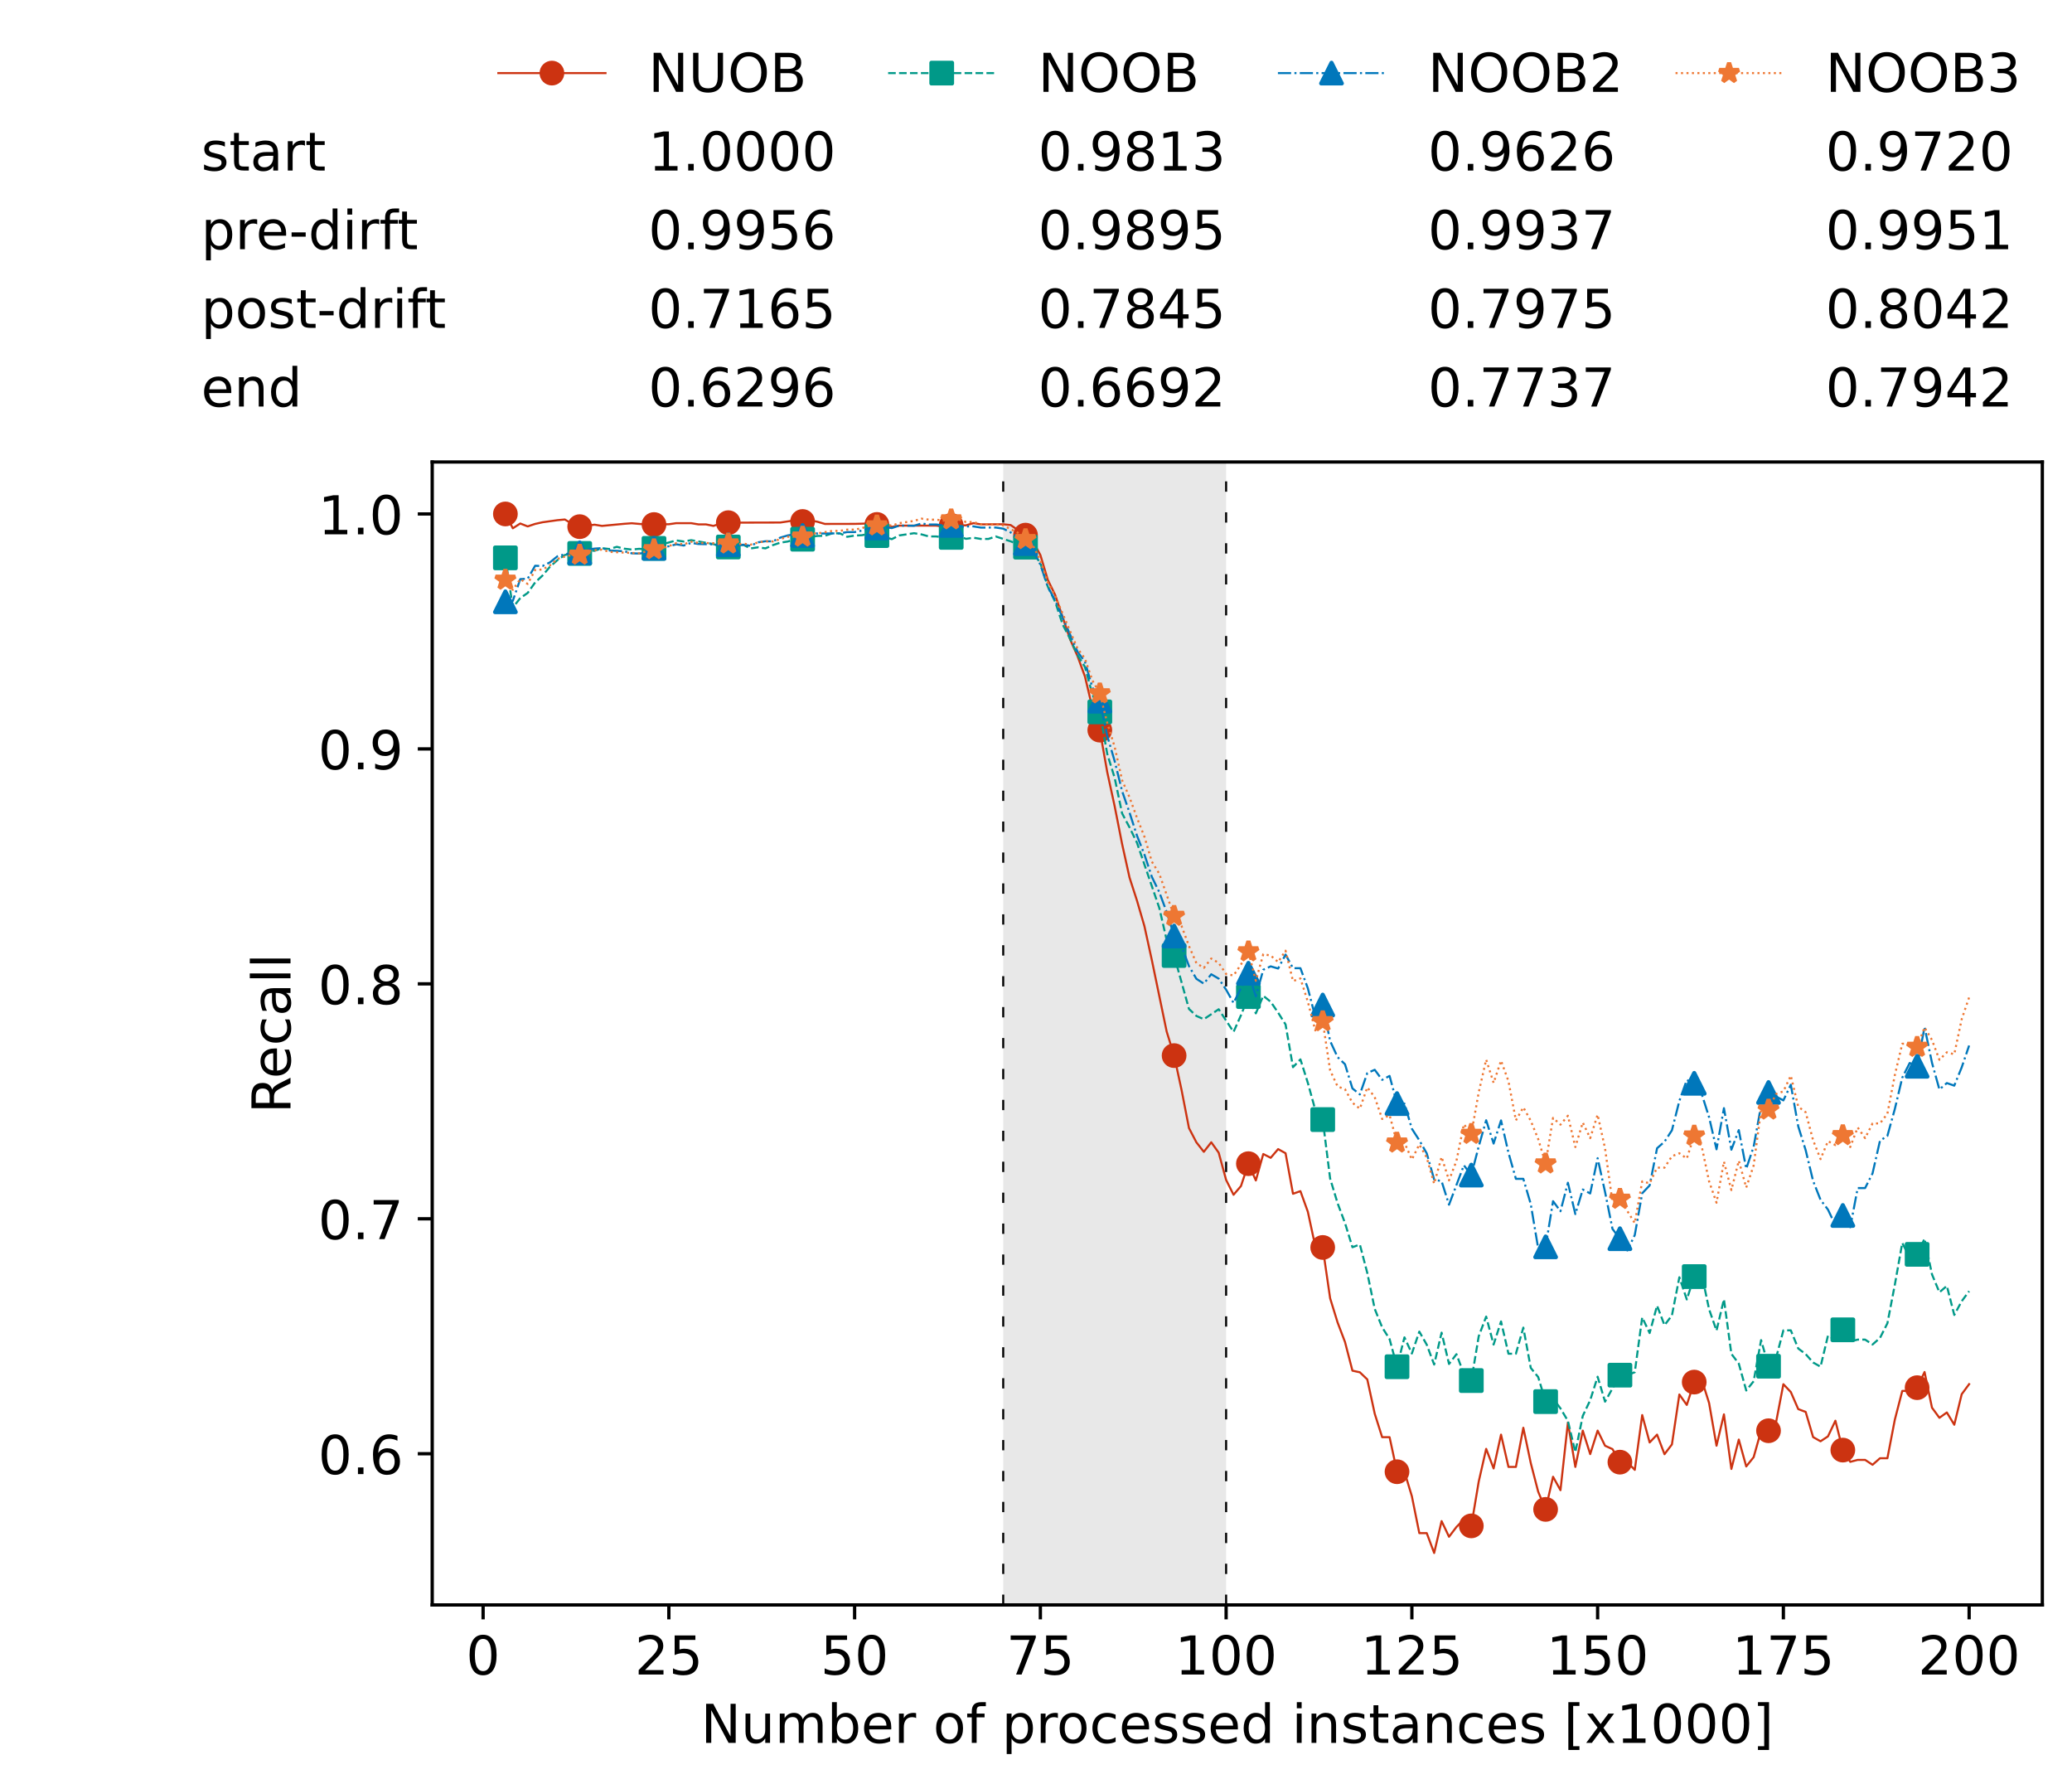 <?xml version="1.0" encoding="utf-8" standalone="no"?>
<!DOCTYPE svg PUBLIC "-//W3C//DTD SVG 1.1//EN"
  "http://www.w3.org/Graphics/SVG/1.1/DTD/svg11.dtd">
<!-- Created with matplotlib (https://matplotlib.org/) -->
<svg height="432.615pt" version="1.1" viewBox="0 0 502.65 432.615" width="502.65pt" xmlns="http://www.w3.org/2000/svg" xmlns:xlink="http://www.w3.org/1999/xlink">
 <defs>
  <style type="text/css">*{stroke-linecap:butt;stroke-linejoin:round;}</style>
 </defs>
 <g id="figure_1">
  <g id="patch_1">
   <path d="M 0 432.615 
L 502.65 432.615 
L 502.65 0 
L 0 0 
z
" style="fill:#ffffff;"/>
  </g>
  <g id="axes_1">
   <g id="patch_2">
    <path d="M 104.85 389.252 
L 495.45 389.252 
L 495.45 112.052 
L 104.85 112.052 
z
" style="fill:#ffffff;"/>
   </g>
   <g id="patch_3">
    <path clip-path="url(#p061ebcd86d)" d="M 297.446 389.252 
L 297.446 112.052 
L 243.372 112.052 
L 243.372 389.252 
z
" style="fill:#d3d3d3;opacity:0.5;"/>
   </g>
   <g id="matplotlib.axis_1">
    <g id="xtick_1">
     <g id="line2d_1">
      <defs>
       <path d="M 0 0 
L 0 3.5 
" id="m787ee5816d" style="stroke:#000000;stroke-width:0.8;"/>
      </defs>
      <g>
       <use style="stroke:#000000;stroke-width:0.8;" x="117.197" xlink:href="#m787ee5816d" y="389.252"/>
      </g>
     </g>
     <g id="text_1">
      <!-- 0 -->
      <g transform="translate(113.061 406.13)scale(0.13 -0.13)">
       <defs>
        <path d="M 31.781 66.406 
Q 24.172 66.406 20.328 58.906 
Q 16.5 51.422 16.5 36.375 
Q 16.5 21.391 20.328 13.891 
Q 24.172 6.391 31.781 6.391 
Q 39.453 6.391 43.281 13.891 
Q 47.125 21.391 47.125 36.375 
Q 47.125 51.422 43.281 58.906 
Q 39.453 66.406 31.781 66.406 
z
M 31.781 74.219 
Q 44.047 74.219 50.516 64.516 
Q 56.984 54.828 56.984 36.375 
Q 56.984 17.969 50.516 8.266 
Q 44.047 -1.422 31.781 -1.422 
Q 19.531 -1.422 13.062 8.266 
Q 6.594 17.969 6.594 36.375 
Q 6.594 54.828 13.062 64.516 
Q 19.531 74.219 31.781 74.219 
z
" id="DejaVuSans-48"/>
       </defs>
       <use xlink:href="#DejaVuSans-48"/>
      </g>
     </g>
    </g>
    <g id="xtick_2">
     <g id="line2d_2">
      <g>
       <use style="stroke:#000000;stroke-width:0.8;" x="162.259" xlink:href="#m787ee5816d" y="389.252"/>
      </g>
     </g>
     <g id="text_2">
      <!-- 25 -->
      <g transform="translate(153.988 406.13)scale(0.13 -0.13)">
       <defs>
        <path d="M 19.188 8.297 
L 53.609 8.297 
L 53.609 0 
L 7.328 0 
L 7.328 8.297 
Q 12.938 14.109 22.625 23.891 
Q 32.328 33.688 34.812 36.531 
Q 39.547 41.844 41.422 45.531 
Q 43.312 49.219 43.312 52.781 
Q 43.312 58.594 39.234 62.25 
Q 35.156 65.922 28.609 65.922 
Q 23.969 65.922 18.812 64.312 
Q 13.672 62.703 7.812 59.422 
L 7.812 69.391 
Q 13.766 71.781 18.938 73 
Q 24.125 74.219 28.422 74.219 
Q 39.75 74.219 46.484 68.547 
Q 53.219 62.891 53.219 53.422 
Q 53.219 48.922 51.531 44.891 
Q 49.859 40.875 45.406 35.406 
Q 44.188 33.984 37.641 27.219 
Q 31.109 20.453 19.188 8.297 
z
" id="DejaVuSans-50"/>
        <path d="M 10.797 72.906 
L 49.516 72.906 
L 49.516 64.594 
L 19.828 64.594 
L 19.828 46.734 
Q 21.969 47.469 24.109 47.828 
Q 26.266 48.188 28.422 48.188 
Q 40.625 48.188 47.75 41.5 
Q 54.891 34.812 54.891 23.391 
Q 54.891 11.625 47.562 5.094 
Q 40.234 -1.422 26.906 -1.422 
Q 22.312 -1.422 17.547 -0.641 
Q 12.797 0.141 7.719 1.703 
L 7.719 11.625 
Q 12.109 9.234 16.797 8.062 
Q 21.484 6.891 26.703 6.891 
Q 35.156 6.891 40.078 11.328 
Q 45.016 15.766 45.016 23.391 
Q 45.016 31 40.078 35.438 
Q 35.156 39.891 26.703 39.891 
Q 22.75 39.891 18.812 39.016 
Q 14.891 38.141 10.797 36.281 
z
" id="DejaVuSans-53"/>
       </defs>
       <use xlink:href="#DejaVuSans-50"/>
       <use x="63.623" xlink:href="#DejaVuSans-53"/>
      </g>
     </g>
    </g>
    <g id="xtick_3">
     <g id="line2d_3">
      <g>
       <use style="stroke:#000000;stroke-width:0.8;" x="207.322" xlink:href="#m787ee5816d" y="389.252"/>
      </g>
     </g>
     <g id="text_3">
      <!-- 50 -->
      <g transform="translate(199.05 406.13)scale(0.13 -0.13)">
       <use xlink:href="#DejaVuSans-53"/>
       <use x="63.623" xlink:href="#DejaVuSans-48"/>
      </g>
     </g>
    </g>
    <g id="xtick_4">
     <g id="line2d_4">
      <g>
       <use style="stroke:#000000;stroke-width:0.8;" x="252.384" xlink:href="#m787ee5816d" y="389.252"/>
      </g>
     </g>
     <g id="text_4">
      <!-- 75 -->
      <g transform="translate(244.113 406.13)scale(0.13 -0.13)">
       <defs>
        <path d="M 8.203 72.906 
L 55.078 72.906 
L 55.078 68.703 
L 28.609 0 
L 18.312 0 
L 43.219 64.594 
L 8.203 64.594 
z
" id="DejaVuSans-55"/>
       </defs>
       <use xlink:href="#DejaVuSans-55"/>
       <use x="63.623" xlink:href="#DejaVuSans-53"/>
      </g>
     </g>
    </g>
    <g id="xtick_5">
     <g id="line2d_5">
      <g>
       <use style="stroke:#000000;stroke-width:0.8;" x="297.446" xlink:href="#m787ee5816d" y="389.252"/>
      </g>
     </g>
     <g id="text_5">
      <!-- 100 -->
      <g transform="translate(285.039 406.13)scale(0.13 -0.13)">
       <defs>
        <path d="M 12.406 8.297 
L 28.516 8.297 
L 28.516 63.922 
L 10.984 60.406 
L 10.984 69.391 
L 28.422 72.906 
L 38.281 72.906 
L 38.281 8.297 
L 54.391 8.297 
L 54.391 0 
L 12.406 0 
z
" id="DejaVuSans-49"/>
       </defs>
       <use xlink:href="#DejaVuSans-49"/>
       <use x="63.623" xlink:href="#DejaVuSans-48"/>
       <use x="127.246" xlink:href="#DejaVuSans-48"/>
      </g>
     </g>
    </g>
    <g id="xtick_6">
     <g id="line2d_6">
      <g>
       <use style="stroke:#000000;stroke-width:0.8;" x="342.509" xlink:href="#m787ee5816d" y="389.252"/>
      </g>
     </g>
     <g id="text_6">
      <!-- 125 -->
      <g transform="translate(330.102 406.13)scale(0.13 -0.13)">
       <use xlink:href="#DejaVuSans-49"/>
       <use x="63.623" xlink:href="#DejaVuSans-50"/>
       <use x="127.246" xlink:href="#DejaVuSans-53"/>
      </g>
     </g>
    </g>
    <g id="xtick_7">
     <g id="line2d_7">
      <g>
       <use style="stroke:#000000;stroke-width:0.8;" x="387.571" xlink:href="#m787ee5816d" y="389.252"/>
      </g>
     </g>
     <g id="text_7">
      <!-- 150 -->
      <g transform="translate(375.164 406.13)scale(0.13 -0.13)">
       <use xlink:href="#DejaVuSans-49"/>
       <use x="63.623" xlink:href="#DejaVuSans-53"/>
       <use x="127.246" xlink:href="#DejaVuSans-48"/>
      </g>
     </g>
    </g>
    <g id="xtick_8">
     <g id="line2d_8">
      <g>
       <use style="stroke:#000000;stroke-width:0.8;" x="432.633" xlink:href="#m787ee5816d" y="389.252"/>
      </g>
     </g>
     <g id="text_8">
      <!-- 175 -->
      <g transform="translate(420.226 406.13)scale(0.13 -0.13)">
       <use xlink:href="#DejaVuSans-49"/>
       <use x="63.623" xlink:href="#DejaVuSans-55"/>
       <use x="127.246" xlink:href="#DejaVuSans-53"/>
      </g>
     </g>
    </g>
    <g id="xtick_9">
     <g id="line2d_9">
      <g>
       <use style="stroke:#000000;stroke-width:0.8;" x="477.695" xlink:href="#m787ee5816d" y="389.252"/>
      </g>
     </g>
     <g id="text_9">
      <!-- 200 -->
      <g transform="translate(465.289 406.13)scale(0.13 -0.13)">
       <use xlink:href="#DejaVuSans-50"/>
       <use x="63.623" xlink:href="#DejaVuSans-48"/>
       <use x="127.246" xlink:href="#DejaVuSans-48"/>
      </g>
     </g>
    </g>
    <g id="text_10">
     <!-- Number of processed instances [x1000] -->
     <g transform="translate(170.025 422.711)scale(0.13 -0.13)">
      <defs>
       <path d="M 9.812 72.906 
L 23.094 72.906 
L 55.422 11.922 
L 55.422 72.906 
L 64.984 72.906 
L 64.984 0 
L 51.703 0 
L 19.391 60.984 
L 19.391 0 
L 9.812 0 
z
" id="DejaVuSans-78"/>
       <path d="M 8.5 21.578 
L 8.5 54.688 
L 17.484 54.688 
L 17.484 21.922 
Q 17.484 14.156 20.5 10.266 
Q 23.531 6.391 29.594 6.391 
Q 36.859 6.391 41.078 11.031 
Q 45.312 15.672 45.312 23.688 
L 45.312 54.688 
L 54.297 54.688 
L 54.297 0 
L 45.312 0 
L 45.312 8.406 
Q 42.047 3.422 37.719 1 
Q 33.406 -1.422 27.688 -1.422 
Q 18.266 -1.422 13.375 4.438 
Q 8.5 10.297 8.5 21.578 
z
M 31.109 56 
z
" id="DejaVuSans-117"/>
       <path d="M 52 44.188 
Q 55.375 50.25 60.062 53.125 
Q 64.75 56 71.094 56 
Q 79.641 56 84.281 50.016 
Q 88.922 44.047 88.922 33.016 
L 88.922 0 
L 79.891 0 
L 79.891 32.719 
Q 79.891 40.578 77.094 44.375 
Q 74.312 48.188 68.609 48.188 
Q 61.625 48.188 57.562 43.547 
Q 53.516 38.922 53.516 30.906 
L 53.516 0 
L 44.484 0 
L 44.484 32.719 
Q 44.484 40.625 41.703 44.406 
Q 38.922 48.188 33.109 48.188 
Q 26.219 48.188 22.156 43.531 
Q 18.109 38.875 18.109 30.906 
L 18.109 0 
L 9.078 0 
L 9.078 54.688 
L 18.109 54.688 
L 18.109 46.188 
Q 21.188 51.219 25.484 53.609 
Q 29.781 56 35.688 56 
Q 41.656 56 45.828 52.969 
Q 50 49.953 52 44.188 
z
" id="DejaVuSans-109"/>
       <path d="M 48.688 27.297 
Q 48.688 37.203 44.609 42.844 
Q 40.531 48.484 33.406 48.484 
Q 26.266 48.484 22.188 42.844 
Q 18.109 37.203 18.109 27.297 
Q 18.109 17.391 22.188 11.75 
Q 26.266 6.109 33.406 6.109 
Q 40.531 6.109 44.609 11.75 
Q 48.688 17.391 48.688 27.297 
z
M 18.109 46.391 
Q 20.953 51.266 25.266 53.625 
Q 29.594 56 35.594 56 
Q 45.562 56 51.781 48.094 
Q 58.016 40.188 58.016 27.297 
Q 58.016 14.406 51.781 6.484 
Q 45.562 -1.422 35.594 -1.422 
Q 29.594 -1.422 25.266 0.953 
Q 20.953 3.328 18.109 8.203 
L 18.109 0 
L 9.078 0 
L 9.078 75.984 
L 18.109 75.984 
z
" id="DejaVuSans-98"/>
       <path d="M 56.203 29.594 
L 56.203 25.203 
L 14.891 25.203 
Q 15.484 15.922 20.484 11.062 
Q 25.484 6.203 34.422 6.203 
Q 39.594 6.203 44.453 7.469 
Q 49.312 8.734 54.109 11.281 
L 54.109 2.781 
Q 49.266 0.734 44.188 -0.344 
Q 39.109 -1.422 33.891 -1.422 
Q 20.797 -1.422 13.156 6.188 
Q 5.516 13.812 5.516 26.812 
Q 5.516 40.234 12.766 48.109 
Q 20.016 56 32.328 56 
Q 43.359 56 49.781 48.891 
Q 56.203 41.797 56.203 29.594 
z
M 47.219 32.234 
Q 47.125 39.594 43.094 43.984 
Q 39.062 48.391 32.422 48.391 
Q 24.906 48.391 20.391 44.141 
Q 15.875 39.891 15.188 32.172 
z
" id="DejaVuSans-101"/>
       <path d="M 41.109 46.297 
Q 39.594 47.172 37.812 47.578 
Q 36.031 48 33.891 48 
Q 26.266 48 22.188 43.047 
Q 18.109 38.094 18.109 28.812 
L 18.109 0 
L 9.078 0 
L 9.078 54.688 
L 18.109 54.688 
L 18.109 46.188 
Q 20.953 51.172 25.484 53.578 
Q 30.031 56 36.531 56 
Q 37.453 56 38.578 55.875 
Q 39.703 55.766 41.062 55.516 
z
" id="DejaVuSans-114"/>
       <path id="DejaVuSans-32"/>
       <path d="M 30.609 48.391 
Q 23.391 48.391 19.188 42.75 
Q 14.984 37.109 14.984 27.297 
Q 14.984 17.484 19.156 11.844 
Q 23.344 6.203 30.609 6.203 
Q 37.797 6.203 41.984 11.859 
Q 46.188 17.531 46.188 27.297 
Q 46.188 37.016 41.984 42.703 
Q 37.797 48.391 30.609 48.391 
z
M 30.609 56 
Q 42.328 56 49.016 48.375 
Q 55.719 40.766 55.719 27.297 
Q 55.719 13.875 49.016 6.219 
Q 42.328 -1.422 30.609 -1.422 
Q 18.844 -1.422 12.172 6.219 
Q 5.516 13.875 5.516 27.297 
Q 5.516 40.766 12.172 48.375 
Q 18.844 56 30.609 56 
z
" id="DejaVuSans-111"/>
       <path d="M 37.109 75.984 
L 37.109 68.5 
L 28.516 68.5 
Q 23.688 68.5 21.797 66.547 
Q 19.922 64.594 19.922 59.516 
L 19.922 54.688 
L 34.719 54.688 
L 34.719 47.703 
L 19.922 47.703 
L 19.922 0 
L 10.891 0 
L 10.891 47.703 
L 2.297 47.703 
L 2.297 54.688 
L 10.891 54.688 
L 10.891 58.5 
Q 10.891 67.625 15.141 71.797 
Q 19.391 75.984 28.609 75.984 
z
" id="DejaVuSans-102"/>
       <path d="M 18.109 8.203 
L 18.109 -20.797 
L 9.078 -20.797 
L 9.078 54.688 
L 18.109 54.688 
L 18.109 46.391 
Q 20.953 51.266 25.266 53.625 
Q 29.594 56 35.594 56 
Q 45.562 56 51.781 48.094 
Q 58.016 40.188 58.016 27.297 
Q 58.016 14.406 51.781 6.484 
Q 45.562 -1.422 35.594 -1.422 
Q 29.594 -1.422 25.266 0.953 
Q 20.953 3.328 18.109 8.203 
z
M 48.688 27.297 
Q 48.688 37.203 44.609 42.844 
Q 40.531 48.484 33.406 48.484 
Q 26.266 48.484 22.188 42.844 
Q 18.109 37.203 18.109 27.297 
Q 18.109 17.391 22.188 11.75 
Q 26.266 6.109 33.406 6.109 
Q 40.531 6.109 44.609 11.75 
Q 48.688 17.391 48.688 27.297 
z
" id="DejaVuSans-112"/>
       <path d="M 48.781 52.594 
L 48.781 44.188 
Q 44.969 46.297 41.141 47.344 
Q 37.312 48.391 33.406 48.391 
Q 24.656 48.391 19.812 42.844 
Q 14.984 37.312 14.984 27.297 
Q 14.984 17.281 19.812 11.734 
Q 24.656 6.203 33.406 6.203 
Q 37.312 6.203 41.141 7.25 
Q 44.969 8.297 48.781 10.406 
L 48.781 2.094 
Q 45.016 0.344 40.984 -0.531 
Q 36.969 -1.422 32.422 -1.422 
Q 20.062 -1.422 12.781 6.344 
Q 5.516 14.109 5.516 27.297 
Q 5.516 40.672 12.859 48.328 
Q 20.219 56 33.016 56 
Q 37.156 56 41.109 55.141 
Q 45.062 54.297 48.781 52.594 
z
" id="DejaVuSans-99"/>
       <path d="M 44.281 53.078 
L 44.281 44.578 
Q 40.484 46.531 36.375 47.5 
Q 32.281 48.484 27.875 48.484 
Q 21.188 48.484 17.844 46.438 
Q 14.5 44.391 14.5 40.281 
Q 14.5 37.156 16.891 35.375 
Q 19.281 33.594 26.516 31.984 
L 29.594 31.297 
Q 39.156 29.25 43.188 25.516 
Q 47.219 21.781 47.219 15.094 
Q 47.219 7.469 41.188 3.016 
Q 35.156 -1.422 24.609 -1.422 
Q 20.219 -1.422 15.453 -0.562 
Q 10.688 0.297 5.422 2 
L 5.422 11.281 
Q 10.406 8.688 15.234 7.391 
Q 20.062 6.109 24.812 6.109 
Q 31.156 6.109 34.562 8.281 
Q 37.984 10.453 37.984 14.406 
Q 37.984 18.062 35.516 20.016 
Q 33.062 21.969 24.703 23.781 
L 21.578 24.516 
Q 13.234 26.266 9.516 29.906 
Q 5.812 33.547 5.812 39.891 
Q 5.812 47.609 11.281 51.797 
Q 16.75 56 26.812 56 
Q 31.781 56 36.172 55.266 
Q 40.578 54.547 44.281 53.078 
z
" id="DejaVuSans-115"/>
       <path d="M 45.406 46.391 
L 45.406 75.984 
L 54.391 75.984 
L 54.391 0 
L 45.406 0 
L 45.406 8.203 
Q 42.578 3.328 38.25 0.953 
Q 33.938 -1.422 27.875 -1.422 
Q 17.969 -1.422 11.734 6.484 
Q 5.516 14.406 5.516 27.297 
Q 5.516 40.188 11.734 48.094 
Q 17.969 56 27.875 56 
Q 33.938 56 38.25 53.625 
Q 42.578 51.266 45.406 46.391 
z
M 14.797 27.297 
Q 14.797 17.391 18.875 11.75 
Q 22.953 6.109 30.078 6.109 
Q 37.203 6.109 41.297 11.75 
Q 45.406 17.391 45.406 27.297 
Q 45.406 37.203 41.297 42.844 
Q 37.203 48.484 30.078 48.484 
Q 22.953 48.484 18.875 42.844 
Q 14.797 37.203 14.797 27.297 
z
" id="DejaVuSans-100"/>
       <path d="M 9.422 54.688 
L 18.406 54.688 
L 18.406 0 
L 9.422 0 
z
M 9.422 75.984 
L 18.406 75.984 
L 18.406 64.594 
L 9.422 64.594 
z
" id="DejaVuSans-105"/>
       <path d="M 54.891 33.016 
L 54.891 0 
L 45.906 0 
L 45.906 32.719 
Q 45.906 40.484 42.875 44.328 
Q 39.844 48.188 33.797 48.188 
Q 26.516 48.188 22.312 43.547 
Q 18.109 38.922 18.109 30.906 
L 18.109 0 
L 9.078 0 
L 9.078 54.688 
L 18.109 54.688 
L 18.109 46.188 
Q 21.344 51.125 25.703 53.562 
Q 30.078 56 35.797 56 
Q 45.219 56 50.047 50.172 
Q 54.891 44.344 54.891 33.016 
z
" id="DejaVuSans-110"/>
       <path d="M 18.312 70.219 
L 18.312 54.688 
L 36.812 54.688 
L 36.812 47.703 
L 18.312 47.703 
L 18.312 18.016 
Q 18.312 11.328 20.141 9.422 
Q 21.969 7.516 27.594 7.516 
L 36.812 7.516 
L 36.812 0 
L 27.594 0 
Q 17.188 0 13.234 3.875 
Q 9.281 7.766 9.281 18.016 
L 9.281 47.703 
L 2.688 47.703 
L 2.688 54.688 
L 9.281 54.688 
L 9.281 70.219 
z
" id="DejaVuSans-116"/>
       <path d="M 34.281 27.484 
Q 23.391 27.484 19.188 25 
Q 14.984 22.516 14.984 16.5 
Q 14.984 11.719 18.141 8.906 
Q 21.297 6.109 26.703 6.109 
Q 34.188 6.109 38.703 11.406 
Q 43.219 16.703 43.219 25.484 
L 43.219 27.484 
z
M 52.203 31.203 
L 52.203 0 
L 43.219 0 
L 43.219 8.297 
Q 40.141 3.328 35.547 0.953 
Q 30.953 -1.422 24.312 -1.422 
Q 15.922 -1.422 10.953 3.297 
Q 6 8.016 6 15.922 
Q 6 25.141 12.172 29.828 
Q 18.359 34.516 30.609 34.516 
L 43.219 34.516 
L 43.219 35.406 
Q 43.219 41.609 39.141 45 
Q 35.062 48.391 27.688 48.391 
Q 23 48.391 18.547 47.266 
Q 14.109 46.141 10.016 43.891 
L 10.016 52.203 
Q 14.938 54.109 19.578 55.047 
Q 24.219 56 28.609 56 
Q 40.484 56 46.344 49.844 
Q 52.203 43.703 52.203 31.203 
z
" id="DejaVuSans-97"/>
       <path d="M 8.594 75.984 
L 29.297 75.984 
L 29.297 69 
L 17.578 69 
L 17.578 -6.203 
L 29.297 -6.203 
L 29.297 -13.188 
L 8.594 -13.188 
z
" id="DejaVuSans-91"/>
       <path d="M 54.891 54.688 
L 35.109 28.078 
L 55.906 0 
L 45.312 0 
L 29.391 21.484 
L 13.484 0 
L 2.875 0 
L 24.125 28.609 
L 4.688 54.688 
L 15.281 54.688 
L 29.781 35.203 
L 44.281 54.688 
z
" id="DejaVuSans-120"/>
       <path d="M 30.422 75.984 
L 30.422 -13.188 
L 9.719 -13.188 
L 9.719 -6.203 
L 21.391 -6.203 
L 21.391 69 
L 9.719 69 
L 9.719 75.984 
z
" id="DejaVuSans-93"/>
      </defs>
      <use xlink:href="#DejaVuSans-78"/>
      <use x="74.805" xlink:href="#DejaVuSans-117"/>
      <use x="138.184" xlink:href="#DejaVuSans-109"/>
      <use x="235.596" xlink:href="#DejaVuSans-98"/>
      <use x="299.072" xlink:href="#DejaVuSans-101"/>
      <use x="360.596" xlink:href="#DejaVuSans-114"/>
      <use x="401.709" xlink:href="#DejaVuSans-32"/>
      <use x="433.496" xlink:href="#DejaVuSans-111"/>
      <use x="494.678" xlink:href="#DejaVuSans-102"/>
      <use x="529.883" xlink:href="#DejaVuSans-32"/>
      <use x="561.67" xlink:href="#DejaVuSans-112"/>
      <use x="625.146" xlink:href="#DejaVuSans-114"/>
      <use x="664.01" xlink:href="#DejaVuSans-111"/>
      <use x="725.191" xlink:href="#DejaVuSans-99"/>
      <use x="780.172" xlink:href="#DejaVuSans-101"/>
      <use x="841.695" xlink:href="#DejaVuSans-115"/>
      <use x="893.795" xlink:href="#DejaVuSans-115"/>
      <use x="945.895" xlink:href="#DejaVuSans-101"/>
      <use x="1007.418" xlink:href="#DejaVuSans-100"/>
      <use x="1070.895" xlink:href="#DejaVuSans-32"/>
      <use x="1102.682" xlink:href="#DejaVuSans-105"/>
      <use x="1130.465" xlink:href="#DejaVuSans-110"/>
      <use x="1193.844" xlink:href="#DejaVuSans-115"/>
      <use x="1245.943" xlink:href="#DejaVuSans-116"/>
      <use x="1285.152" xlink:href="#DejaVuSans-97"/>
      <use x="1346.432" xlink:href="#DejaVuSans-110"/>
      <use x="1409.811" xlink:href="#DejaVuSans-99"/>
      <use x="1464.791" xlink:href="#DejaVuSans-101"/>
      <use x="1526.314" xlink:href="#DejaVuSans-115"/>
      <use x="1578.414" xlink:href="#DejaVuSans-32"/>
      <use x="1610.201" xlink:href="#DejaVuSans-91"/>
      <use x="1649.215" xlink:href="#DejaVuSans-120"/>
      <use x="1708.395" xlink:href="#DejaVuSans-49"/>
      <use x="1772.018" xlink:href="#DejaVuSans-48"/>
      <use x="1835.641" xlink:href="#DejaVuSans-48"/>
      <use x="1899.264" xlink:href="#DejaVuSans-48"/>
      <use x="1962.887" xlink:href="#DejaVuSans-93"/>
     </g>
    </g>
   </g>
   <g id="matplotlib.axis_2">
    <g id="ytick_1">
     <g id="line2d_10">
      <defs>
       <path d="M 0 0 
L -3.5 0 
" id="maaf8e5e5e6" style="stroke:#000000;stroke-width:0.8;"/>
      </defs>
      <g>
       <use style="stroke:#000000;stroke-width:0.8;" x="104.85" xlink:href="#maaf8e5e5e6" y="352.579"/>
      </g>
     </g>
     <g id="text_11">
      <!-- 0.6 -->
      <g transform="translate(77.176 357.518)scale(0.13 -0.13)">
       <defs>
        <path d="M 10.688 12.406 
L 21 12.406 
L 21 0 
L 10.688 0 
z
" id="DejaVuSans-46"/>
        <path d="M 33.016 40.375 
Q 26.375 40.375 22.484 35.828 
Q 18.609 31.297 18.609 23.391 
Q 18.609 15.531 22.484 10.953 
Q 26.375 6.391 33.016 6.391 
Q 39.656 6.391 43.531 10.953 
Q 47.406 15.531 47.406 23.391 
Q 47.406 31.297 43.531 35.828 
Q 39.656 40.375 33.016 40.375 
z
M 52.594 71.297 
L 52.594 62.312 
Q 48.875 64.062 45.094 64.984 
Q 41.312 65.922 37.594 65.922 
Q 27.828 65.922 22.672 59.328 
Q 17.531 52.734 16.797 39.406 
Q 19.672 43.656 24.016 45.922 
Q 28.375 48.188 33.594 48.188 
Q 44.578 48.188 50.953 41.516 
Q 57.328 34.859 57.328 23.391 
Q 57.328 12.156 50.688 5.359 
Q 44.047 -1.422 33.016 -1.422 
Q 20.359 -1.422 13.672 8.266 
Q 6.984 17.969 6.984 36.375 
Q 6.984 53.656 15.188 63.938 
Q 23.391 74.219 37.203 74.219 
Q 40.922 74.219 44.703 73.484 
Q 48.484 72.75 52.594 71.297 
z
" id="DejaVuSans-54"/>
       </defs>
       <use xlink:href="#DejaVuSans-48"/>
       <use x="63.623" xlink:href="#DejaVuSans-46"/>
       <use x="95.41" xlink:href="#DejaVuSans-54"/>
      </g>
     </g>
    </g>
    <g id="ytick_2">
     <g id="line2d_11">
      <g>
       <use style="stroke:#000000;stroke-width:0.8;" x="104.85" xlink:href="#maaf8e5e5e6" y="295.597"/>
      </g>
     </g>
     <g id="text_12">
      <!-- 0.7 -->
      <g transform="translate(77.176 300.536)scale(0.13 -0.13)">
       <use xlink:href="#DejaVuSans-48"/>
       <use x="63.623" xlink:href="#DejaVuSans-46"/>
       <use x="95.41" xlink:href="#DejaVuSans-55"/>
      </g>
     </g>
    </g>
    <g id="ytick_3">
     <g id="line2d_12">
      <g>
       <use style="stroke:#000000;stroke-width:0.8;" x="104.85" xlink:href="#maaf8e5e5e6" y="238.615"/>
      </g>
     </g>
     <g id="text_13">
      <!-- 0.8 -->
      <g transform="translate(77.176 243.554)scale(0.13 -0.13)">
       <defs>
        <path d="M 31.781 34.625 
Q 24.75 34.625 20.719 30.859 
Q 16.703 27.094 16.703 20.516 
Q 16.703 13.922 20.719 10.156 
Q 24.75 6.391 31.781 6.391 
Q 38.812 6.391 42.859 10.172 
Q 46.922 13.969 46.922 20.516 
Q 46.922 27.094 42.891 30.859 
Q 38.875 34.625 31.781 34.625 
z
M 21.922 38.812 
Q 15.578 40.375 12.031 44.719 
Q 8.5 49.078 8.5 55.328 
Q 8.5 64.062 14.719 69.141 
Q 20.953 74.219 31.781 74.219 
Q 42.672 74.219 48.875 69.141 
Q 55.078 64.062 55.078 55.328 
Q 55.078 49.078 51.531 44.719 
Q 48 40.375 41.703 38.812 
Q 48.828 37.156 52.797 32.312 
Q 56.781 27.484 56.781 20.516 
Q 56.781 9.906 50.312 4.234 
Q 43.844 -1.422 31.781 -1.422 
Q 19.734 -1.422 13.25 4.234 
Q 6.781 9.906 6.781 20.516 
Q 6.781 27.484 10.781 32.312 
Q 14.797 37.156 21.922 38.812 
z
M 18.312 54.391 
Q 18.312 48.734 21.844 45.562 
Q 25.391 42.391 31.781 42.391 
Q 38.141 42.391 41.719 45.562 
Q 45.312 48.734 45.312 54.391 
Q 45.312 60.062 41.719 63.234 
Q 38.141 66.406 31.781 66.406 
Q 25.391 66.406 21.844 63.234 
Q 18.312 60.062 18.312 54.391 
z
" id="DejaVuSans-56"/>
       </defs>
       <use xlink:href="#DejaVuSans-48"/>
       <use x="63.623" xlink:href="#DejaVuSans-46"/>
       <use x="95.41" xlink:href="#DejaVuSans-56"/>
      </g>
     </g>
    </g>
    <g id="ytick_4">
     <g id="line2d_13">
      <g>
       <use style="stroke:#000000;stroke-width:0.8;" x="104.85" xlink:href="#maaf8e5e5e6" y="181.633"/>
      </g>
     </g>
     <g id="text_14">
      <!-- 0.9 -->
      <g transform="translate(77.176 186.572)scale(0.13 -0.13)">
       <defs>
        <path d="M 10.984 1.516 
L 10.984 10.5 
Q 14.703 8.734 18.5 7.812 
Q 22.312 6.891 25.984 6.891 
Q 35.75 6.891 40.891 13.453 
Q 46.047 20.016 46.781 33.406 
Q 43.953 29.203 39.594 26.953 
Q 35.25 24.703 29.984 24.703 
Q 19.047 24.703 12.672 31.312 
Q 6.297 37.938 6.297 49.422 
Q 6.297 60.641 12.938 67.422 
Q 19.578 74.219 30.609 74.219 
Q 43.266 74.219 49.922 64.516 
Q 56.594 54.828 56.594 36.375 
Q 56.594 19.141 48.406 8.859 
Q 40.234 -1.422 26.422 -1.422 
Q 22.703 -1.422 18.891 -0.688 
Q 15.094 0.047 10.984 1.516 
z
M 30.609 32.422 
Q 37.25 32.422 41.125 36.953 
Q 45.016 41.5 45.016 49.422 
Q 45.016 57.281 41.125 61.844 
Q 37.25 66.406 30.609 66.406 
Q 23.969 66.406 20.094 61.844 
Q 16.219 57.281 16.219 49.422 
Q 16.219 41.5 20.094 36.953 
Q 23.969 32.422 30.609 32.422 
z
" id="DejaVuSans-57"/>
       </defs>
       <use xlink:href="#DejaVuSans-48"/>
       <use x="63.623" xlink:href="#DejaVuSans-46"/>
       <use x="95.41" xlink:href="#DejaVuSans-57"/>
      </g>
     </g>
    </g>
    <g id="ytick_5">
     <g id="line2d_14">
      <g>
       <use style="stroke:#000000;stroke-width:0.8;" x="104.85" xlink:href="#maaf8e5e5e6" y="124.652"/>
      </g>
     </g>
     <g id="text_15">
      <!-- 1.0 -->
      <g transform="translate(77.176 129.591)scale(0.13 -0.13)">
       <use xlink:href="#DejaVuSans-49"/>
       <use x="63.623" xlink:href="#DejaVuSans-46"/>
       <use x="95.41" xlink:href="#DejaVuSans-48"/>
      </g>
     </g>
    </g>
    <g id="text_16">
     <!-- Recall -->
     <g transform="translate(70.472 270.044)rotate(-90)scale(0.13 -0.13)">
      <defs>
       <path d="M 44.391 34.188 
Q 47.562 33.109 50.562 29.594 
Q 53.562 26.078 56.594 19.922 
L 66.609 0 
L 56 0 
L 46.688 18.703 
Q 43.062 26.031 39.672 28.422 
Q 36.281 30.812 30.422 30.812 
L 19.672 30.812 
L 19.672 0 
L 9.812 0 
L 9.812 72.906 
L 32.078 72.906 
Q 44.578 72.906 50.734 67.672 
Q 56.891 62.453 56.891 51.906 
Q 56.891 45.016 53.688 40.469 
Q 50.484 35.938 44.391 34.188 
z
M 19.672 64.797 
L 19.672 38.922 
L 32.078 38.922 
Q 39.203 38.922 42.844 42.219 
Q 46.484 45.516 46.484 51.906 
Q 46.484 58.297 42.844 61.547 
Q 39.203 64.797 32.078 64.797 
z
" id="DejaVuSans-82"/>
       <path d="M 9.422 75.984 
L 18.406 75.984 
L 18.406 0 
L 9.422 0 
z
" id="DejaVuSans-108"/>
      </defs>
      <use xlink:href="#DejaVuSans-82"/>
      <use x="64.982" xlink:href="#DejaVuSans-101"/>
      <use x="126.506" xlink:href="#DejaVuSans-99"/>
      <use x="181.486" xlink:href="#DejaVuSans-97"/>
      <use x="242.766" xlink:href="#DejaVuSans-108"/>
      <use x="270.549" xlink:href="#DejaVuSans-108"/>
     </g>
    </g>
   </g>
   <g id="line2d_15"/>
   <g id="line2d_16"/>
   <g id="line2d_17"/>
   <g id="line2d_18"/>
   <g id="line2d_19"/>
   <g id="line2d_20">
    <path clip-path="url(#p061ebcd86d)" d="M 122.605 124.652 
L 124.407 128.126 
L 126.21 126.968 
L 128.012 127.672 
L 129.815 127.068 
L 131.617 126.666 
L 135.222 126.162 
L 137.024 125.994 
L 138.827 127.072 
L 140.629 127.73 
L 144.234 127.257 
L 146.037 127.55 
L 151.444 127.038 
L 153.247 126.906 
L 156.852 127.22 
L 162.259 127.142 
L 164.062 126.885 
L 167.667 126.885 
L 169.469 127.185 
L 171.272 127.185 
L 173.074 127.55 
L 174.877 126.944 
L 176.679 126.764 
L 189.297 126.729 
L 192.902 126.189 
L 194.704 126.477 
L 196.507 126.208 
L 198.309 126.543 
L 200.112 127.071 
L 207.322 127.056 
L 210.927 126.959 
L 212.729 127.194 
L 214.532 127.194 
L 216.334 127.781 
L 218.137 127.481 
L 227.149 127.481 
L 228.952 127.723 
L 230.754 127.435 
L 234.359 127.406 
L 236.162 126.878 
L 237.964 127.172 
L 243.372 127.156 
L 245.174 127.343 
L 248.779 129.787 
L 250.581 131.302 
L 252.384 134.6 
L 254.186 140.633 
L 255.989 144.333 
L 259.594 155.061 
L 261.396 159.131 
L 263.199 164.086 
L 265.001 171.656 
L 266.804 177.083 
L 268.606 187.259 
L 270.409 195.553 
L 272.211 204.692 
L 274.014 212.84 
L 275.816 218.414 
L 277.619 224.596 
L 279.421 232.827 
L 283.026 250.195 
L 284.829 256.02 
L 286.631 264.329 
L 288.434 273.594 
L 290.236 277.057 
L 292.039 279.355 
L 293.841 277.042 
L 295.644 279.564 
L 297.446 286.178 
L 299.249 289.77 
L 301.051 287.656 
L 302.854 282.23 
L 304.656 286.3 
L 306.459 279.89 
L 308.261 280.807 
L 310.064 278.697 
L 311.866 279.697 
L 313.669 289.527 
L 315.471 288.894 
L 317.274 293.899 
L 319.076 302.283 
L 320.879 302.553 
L 322.681 314.888 
L 324.484 320.732 
L 326.286 325.481 
L 328.089 332.433 
L 329.891 332.829 
L 331.694 334.556 
L 333.496 342.866 
L 335.299 348.564 
L 337.101 348.564 
L 338.904 356.943 
L 340.706 356.943 
L 342.509 362.892 
L 344.311 371.83 
L 346.114 371.83 
L 347.916 376.652 
L 349.719 368.919 
L 351.521 372.717 
L 353.324 370.343 
L 355.126 368.493 
L 356.928 370.076 
L 358.731 359.313 
L 360.533 351.399 
L 362.336 356.147 
L 364.138 347.945 
L 365.941 355.78 
L 367.743 355.78 
L 369.546 346.283 
L 371.348 354.83 
L 373.151 361.795 
L 374.953 366.078 
L 376.756 358.164 
L 378.558 361.42 
L 380.361 345.016 
L 382.163 355.779 
L 383.966 346.973 
L 385.768 352.671 
L 387.571 346.973 
L 389.373 350.642 
L 391.176 351.456 
L 392.978 354.622 
L 394.781 354.622 
L 396.583 356.492 
L 398.386 343.197 
L 400.188 349.845 
L 401.991 347.945 
L 403.793 352.694 
L 405.596 350.319 
L 407.398 338.211 
L 409.201 340.743 
L 411.003 335.203 
L 412.806 334.57 
L 414.608 340.268 
L 416.411 350.629 
L 418.213 343.031 
L 420.016 356.269 
L 421.818 349.147 
L 423.621 355.659 
L 425.423 353.414 
L 427.226 347.004 
L 429.028 347.004 
L 430.831 345.104 
L 432.633 335.715 
L 434.436 337.615 
L 436.238 341.759 
L 438.041 342.437 
L 439.843 348.542 
L 441.646 349.56 
L 443.448 348.373 
L 445.251 344.574 
L 447.053 351.697 
L 448.856 354.546 
L 450.658 354.071 
L 452.461 354.071 
L 454.263 355.258 
L 456.066 353.675 
L 457.868 353.675 
L 459.671 344.314 
L 461.473 337.35 
L 463.276 337.35 
L 465.078 336.558 
L 466.881 332.759 
L 468.683 341.408 
L 470.485 343.866 
L 472.288 342.571 
L 474.09 345.546 
L 475.893 338.145 
L 477.695 335.703 
L 477.695 335.703 
" style="fill:none;stroke:#cc3311;stroke-linecap:square;stroke-width:0.5;"/>
    <defs>
     <path d="M 0 2.5 
C 0.663 2.5 1.299 2.237 1.768 1.768 
C 2.237 1.299 2.5 0.663 2.5 0 
C 2.5 -0.663 2.237 -1.299 1.768 -1.768 
C 1.299 -2.237 0.663 -2.5 0 -2.5 
C -0.663 -2.5 -1.299 -2.237 -1.768 -1.768 
C -2.237 -1.299 -2.5 -0.663 -2.5 0 
C -2.5 0.663 -2.237 1.299 -1.768 1.768 
C -1.299 2.237 -0.663 2.5 0 2.5 
z
" id="m4aba53d173" style="stroke:#cc3311;"/>
    </defs>
    <g clip-path="url(#p061ebcd86d)">
     <use style="fill:#cc3311;stroke:#cc3311;" x="122.605" xlink:href="#m4aba53d173" y="124.652"/>
     <use style="fill:#cc3311;stroke:#cc3311;" x="140.629" xlink:href="#m4aba53d173" y="127.73"/>
     <use style="fill:#cc3311;stroke:#cc3311;" x="158.654" xlink:href="#m4aba53d173" y="127.22"/>
     <use style="fill:#cc3311;stroke:#cc3311;" x="176.679" xlink:href="#m4aba53d173" y="126.764"/>
     <use style="fill:#cc3311;stroke:#cc3311;" x="194.704" xlink:href="#m4aba53d173" y="126.477"/>
     <use style="fill:#cc3311;stroke:#cc3311;" x="212.729" xlink:href="#m4aba53d173" y="127.194"/>
     <use style="fill:#cc3311;stroke:#cc3311;" x="230.754" xlink:href="#m4aba53d173" y="127.435"/>
     <use style="fill:#cc3311;stroke:#cc3311;" x="248.779" xlink:href="#m4aba53d173" y="129.787"/>
     <use style="fill:#cc3311;stroke:#cc3311;" x="266.804" xlink:href="#m4aba53d173" y="177.083"/>
     <use style="fill:#cc3311;stroke:#cc3311;" x="284.829" xlink:href="#m4aba53d173" y="256.02"/>
     <use style="fill:#cc3311;stroke:#cc3311;" x="302.854" xlink:href="#m4aba53d173" y="282.23"/>
     <use style="fill:#cc3311;stroke:#cc3311;" x="320.879" xlink:href="#m4aba53d173" y="302.553"/>
     <use style="fill:#cc3311;stroke:#cc3311;" x="338.904" xlink:href="#m4aba53d173" y="356.943"/>
     <use style="fill:#cc3311;stroke:#cc3311;" x="356.928" xlink:href="#m4aba53d173" y="370.076"/>
     <use style="fill:#cc3311;stroke:#cc3311;" x="374.953" xlink:href="#m4aba53d173" y="366.078"/>
     <use style="fill:#cc3311;stroke:#cc3311;" x="392.978" xlink:href="#m4aba53d173" y="354.622"/>
     <use style="fill:#cc3311;stroke:#cc3311;" x="411.003" xlink:href="#m4aba53d173" y="335.203"/>
     <use style="fill:#cc3311;stroke:#cc3311;" x="429.028" xlink:href="#m4aba53d173" y="347.004"/>
     <use style="fill:#cc3311;stroke:#cc3311;" x="447.053" xlink:href="#m4aba53d173" y="351.697"/>
     <use style="fill:#cc3311;stroke:#cc3311;" x="465.078" xlink:href="#m4aba53d173" y="336.558"/>
    </g>
   </g>
   <g id="line2d_21"/>
   <g id="line2d_22"/>
   <g id="line2d_23"/>
   <g id="line2d_24"/>
   <g id="line2d_25">
    <path clip-path="url(#p061ebcd86d)" d="M 122.605 135.303 
L 124.407 147.35 
L 126.21 145.06 
L 128.012 143.808 
L 129.815 141.272 
L 131.617 139.581 
L 133.419 137.448 
L 135.222 135.849 
L 137.024 134.605 
L 138.827 134.215 
L 140.629 134.224 
L 142.432 133.426 
L 144.234 133.594 
L 146.037 132.956 
L 147.839 133.154 
L 149.642 132.623 
L 151.444 133.076 
L 153.247 133.282 
L 155.049 133.108 
L 156.852 133.233 
L 158.654 133.004 
L 160.457 132.073 
L 164.062 131.063 
L 165.864 131.333 
L 167.667 131.009 
L 173.074 131.962 
L 174.877 132.54 
L 176.679 132.664 
L 178.482 132.664 
L 180.284 132.116 
L 182.087 133.016 
L 183.889 132.745 
L 185.692 132.997 
L 187.494 132.213 
L 189.297 131.607 
L 191.099 131.341 
L 192.902 130.793 
L 194.704 130.777 
L 196.507 130.232 
L 198.309 129.98 
L 200.112 129.944 
L 201.914 129.351 
L 203.717 129.351 
L 205.519 130.19 
L 207.322 129.903 
L 209.124 129.806 
L 210.927 129.425 
L 212.729 129.894 
L 214.532 130.179 
L 216.334 130.766 
L 218.137 129.866 
L 221.742 129.321 
L 223.544 129.608 
L 225.347 130.108 
L 227.149 130.108 
L 228.952 130.35 
L 230.754 130.331 
L 232.557 130.069 
L 234.359 130.682 
L 236.162 130.418 
L 237.964 130.712 
L 239.767 130.712 
L 241.569 130.11 
L 245.174 131.295 
L 248.779 132.702 
L 250.581 133.932 
L 252.384 136.583 
L 254.186 142.281 
L 255.989 145.981 
L 257.791 151.46 
L 259.594 154.921 
L 261.396 158.861 
L 263.199 161.752 
L 265.001 168.403 
L 266.804 172.657 
L 268.606 182.832 
L 270.409 188.67 
L 272.211 197.271 
L 274.014 200.671 
L 275.816 204.387 
L 281.224 220.166 
L 283.026 228.001 
L 284.829 231.741 
L 288.434 244.71 
L 290.236 246.398 
L 292.039 247.197 
L 295.644 244.78 
L 299.249 250.27 
L 301.051 246.226 
L 302.854 241.704 
L 304.656 245.774 
L 306.459 241.515 
L 308.261 242.969 
L 310.064 245.607 
L 311.866 248.466 
L 313.669 258.833 
L 315.471 256.934 
L 317.274 262.645 
L 319.076 269.188 
L 320.879 271.543 
L 322.681 285.843 
L 324.484 291.809 
L 326.286 296.633 
L 328.089 302.495 
L 329.891 301.835 
L 331.694 308.742 
L 333.496 317.448 
L 335.299 321.925 
L 337.101 324.774 
L 338.904 331.478 
L 340.706 324.355 
L 342.509 328.269 
L 344.311 322.962 
L 346.114 326.127 
L 347.916 330.949 
L 349.719 323.215 
L 351.521 330.813 
L 353.324 328.439 
L 355.126 333.249 
L 356.928 334.832 
L 358.731 324.069 
L 360.533 319.32 
L 362.336 326.104 
L 364.138 320.492 
L 365.941 328.327 
L 367.743 328.327 
L 369.546 321.995 
L 371.348 331.764 
L 373.151 333.98 
L 374.953 339.939 
L 376.756 339.147 
L 378.558 341.589 
L 380.361 344.611 
L 382.163 352.209 
L 383.966 343.402 
L 385.768 339.603 
L 387.571 333.905 
L 389.373 339.949 
L 392.978 333.527 
L 394.781 333.527 
L 396.583 332.808 
L 398.386 319.512 
L 400.188 323.311 
L 401.991 316.663 
L 403.793 321.411 
L 405.596 319.037 
L 407.398 309.778 
L 409.201 315.159 
L 411.003 309.619 
L 412.806 308.986 
L 414.608 317.533 
L 416.411 322.714 
L 418.213 315.116 
L 420.016 328.354 
L 421.818 330.728 
L 423.621 337.241 
L 425.423 334.996 
L 427.226 325.024 
L 429.028 331.355 
L 430.831 329.456 
L 432.633 322.657 
L 434.436 322.657 
L 436.238 327.06 
L 438.041 328.417 
L 439.843 330.452 
L 441.646 331.469 
L 443.448 323.951 
L 445.251 324.901 
L 447.053 322.526 
L 448.856 325.376 
L 450.658 324.901 
L 452.461 324.901 
L 454.263 326.088 
L 456.066 324.505 
L 457.868 320.944 
L 459.671 311.582 
L 461.473 301.452 
L 463.276 305.014 
L 465.078 304.222 
L 466.881 300.423 
L 468.683 309.072 
L 470.485 313.43 
L 472.288 311.876 
L 474.09 318.92 
L 475.893 315.59 
L 477.695 313.148 
L 477.695 313.148 
" style="fill:none;stroke:#009988;stroke-dasharray:1.85,0.8;stroke-dashoffset:0;stroke-width:0.5;"/>
    <defs>
     <path d="M -2.5 2.5 
L 2.5 2.5 
L 2.5 -2.5 
L -2.5 -2.5 
z
" id="m9050b6f252" style="stroke:#009988;stroke-linejoin:miter;"/>
    </defs>
    <g clip-path="url(#p061ebcd86d)">
     <use style="fill:#009988;stroke:#009988;stroke-linejoin:miter;" x="122.605" xlink:href="#m9050b6f252" y="135.303"/>
     <use style="fill:#009988;stroke:#009988;stroke-linejoin:miter;" x="140.629" xlink:href="#m9050b6f252" y="134.224"/>
     <use style="fill:#009988;stroke:#009988;stroke-linejoin:miter;" x="158.654" xlink:href="#m9050b6f252" y="133.004"/>
     <use style="fill:#009988;stroke:#009988;stroke-linejoin:miter;" x="176.679" xlink:href="#m9050b6f252" y="132.664"/>
     <use style="fill:#009988;stroke:#009988;stroke-linejoin:miter;" x="194.704" xlink:href="#m9050b6f252" y="130.777"/>
     <use style="fill:#009988;stroke:#009988;stroke-linejoin:miter;" x="212.729" xlink:href="#m9050b6f252" y="129.894"/>
     <use style="fill:#009988;stroke:#009988;stroke-linejoin:miter;" x="230.754" xlink:href="#m9050b6f252" y="130.331"/>
     <use style="fill:#009988;stroke:#009988;stroke-linejoin:miter;" x="248.779" xlink:href="#m9050b6f252" y="132.702"/>
     <use style="fill:#009988;stroke:#009988;stroke-linejoin:miter;" x="266.804" xlink:href="#m9050b6f252" y="172.657"/>
     <use style="fill:#009988;stroke:#009988;stroke-linejoin:miter;" x="284.829" xlink:href="#m9050b6f252" y="231.741"/>
     <use style="fill:#009988;stroke:#009988;stroke-linejoin:miter;" x="302.854" xlink:href="#m9050b6f252" y="241.704"/>
     <use style="fill:#009988;stroke:#009988;stroke-linejoin:miter;" x="320.879" xlink:href="#m9050b6f252" y="271.543"/>
     <use style="fill:#009988;stroke:#009988;stroke-linejoin:miter;" x="338.904" xlink:href="#m9050b6f252" y="331.478"/>
     <use style="fill:#009988;stroke:#009988;stroke-linejoin:miter;" x="356.928" xlink:href="#m9050b6f252" y="334.832"/>
     <use style="fill:#009988;stroke:#009988;stroke-linejoin:miter;" x="374.953" xlink:href="#m9050b6f252" y="339.939"/>
     <use style="fill:#009988;stroke:#009988;stroke-linejoin:miter;" x="392.978" xlink:href="#m9050b6f252" y="333.527"/>
     <use style="fill:#009988;stroke:#009988;stroke-linejoin:miter;" x="411.003" xlink:href="#m9050b6f252" y="309.619"/>
     <use style="fill:#009988;stroke:#009988;stroke-linejoin:miter;" x="429.028" xlink:href="#m9050b6f252" y="331.355"/>
     <use style="fill:#009988;stroke:#009988;stroke-linejoin:miter;" x="447.053" xlink:href="#m9050b6f252" y="322.526"/>
     <use style="fill:#009988;stroke:#009988;stroke-linejoin:miter;" x="465.078" xlink:href="#m9050b6f252" y="304.222"/>
    </g>
   </g>
   <g id="line2d_26"/>
   <g id="line2d_27"/>
   <g id="line2d_28"/>
   <g id="line2d_29"/>
   <g id="line2d_30">
    <path clip-path="url(#p061ebcd86d)" d="M 122.605 145.953 
L 124.407 145.726 
L 126.21 140.46 
L 128.012 140.358 
L 129.815 137.217 
L 131.617 137.281 
L 133.419 136.392 
L 135.222 134.924 
L 137.024 134.435 
L 138.827 134.063 
L 140.629 134.086 
L 142.432 133.299 
L 144.234 133.056 
L 146.037 132.934 
L 147.839 133.51 
L 151.444 133.687 
L 153.247 134.196 
L 155.049 134.254 
L 156.852 134.048 
L 158.654 132.983 
L 162.259 132.483 
L 164.062 132.013 
L 165.864 132.309 
L 167.667 131.662 
L 169.469 131.942 
L 173.074 132.013 
L 174.877 132.298 
L 176.679 132.118 
L 178.482 132.387 
L 180.284 132.113 
L 182.087 132.377 
L 183.889 131.531 
L 185.692 131.27 
L 187.494 131.3 
L 189.297 130.391 
L 191.099 129.858 
L 192.902 129.584 
L 194.704 129.872 
L 196.507 129.066 
L 198.309 129.401 
L 203.717 129.359 
L 205.519 129.044 
L 207.322 129.044 
L 209.124 128.679 
L 210.927 128.091 
L 212.729 128.057 
L 214.532 127.788 
L 216.334 128.082 
L 218.137 127.482 
L 221.742 127.515 
L 223.544 126.962 
L 225.347 127.212 
L 227.149 127.212 
L 228.952 127.453 
L 230.754 127.434 
L 232.557 127.703 
L 236.162 127.665 
L 237.964 127.961 
L 241.569 127.945 
L 243.372 128.216 
L 245.174 129.128 
L 246.976 130.291 
L 250.581 133.356 
L 252.384 136.948 
L 254.186 142.311 
L 255.989 145.641 
L 261.396 158.053 
L 263.199 160.53 
L 265.001 166.722 
L 266.804 170.071 
L 268.606 178.452 
L 270.409 184.596 
L 272.211 191.868 
L 274.014 197.084 
L 275.816 202.658 
L 277.619 207.227 
L 279.421 212.654 
L 281.224 216.363 
L 283.026 221.198 
L 284.829 227.023 
L 286.631 229.438 
L 288.434 234.319 
L 290.236 237.398 
L 292.039 238.566 
L 293.841 236.293 
L 295.644 237.35 
L 297.446 240.032 
L 299.249 243.253 
L 302.854 236.051 
L 304.656 241.647 
L 306.459 235.196 
L 308.261 234.374 
L 310.064 234.902 
L 311.866 231.519 
L 313.669 234.821 
L 315.471 234.821 
L 317.274 239.698 
L 319.076 246.651 
L 320.879 243.755 
L 322.681 252.488 
L 324.484 256.384 
L 326.286 258.118 
L 328.089 263.979 
L 329.891 265.43 
L 331.694 260.25 
L 333.496 259.459 
L 335.299 261.901 
L 337.101 260.951 
L 338.904 267.655 
L 340.706 267.655 
L 342.509 273.76 
L 344.311 276.553 
L 346.114 279.719 
L 347.916 286.075 
L 349.719 286.482 
L 351.521 292.18 
L 355.126 282.621 
L 356.928 284.995 
L 358.731 278.031 
L 360.533 271.7 
L 362.336 277.353 
L 364.138 271.741 
L 365.941 279.576 
L 367.743 285.907 
L 369.546 285.907 
L 371.348 292.012 
L 373.151 302.775 
L 374.953 302.403 
L 376.756 291.323 
L 378.558 293.765 
L 380.361 286.858 
L 382.163 294.456 
L 383.966 288.499 
L 385.768 289.449 
L 387.571 280.901 
L 389.373 289.103 
L 391.176 298.057 
L 392.978 300.432 
L 394.781 303.281 
L 396.583 299.54 
L 398.386 289.409 
L 400.188 287.51 
L 401.991 278.488 
L 403.793 276.905 
L 405.596 274.135 
L 407.398 267.012 
L 409.201 261.947 
L 411.003 262.739 
L 412.806 265.271 
L 414.608 270.97 
L 416.411 278.74 
L 418.213 268.768 
L 420.016 278.841 
L 421.818 274.092 
L 423.621 283.453 
L 425.423 278.1 
L 427.226 268.129 
L 429.028 264.963 
L 432.633 266.884 
L 434.436 263.085 
L 436.238 273.187 
L 438.041 278.953 
L 439.843 286.414 
L 441.646 290.993 
L 443.448 293.368 
L 445.251 297.166 
L 447.053 294.792 
L 448.856 297.641 
L 450.658 288.144 
L 452.461 288.144 
L 454.263 284.583 
L 456.066 276.669 
L 457.868 275.482 
L 459.671 268.969 
L 461.473 261.372 
L 463.276 257.811 
L 465.078 258.602 
L 466.881 249.105 
L 468.683 257.754 
L 470.485 264.234 
L 472.288 262.68 
L 474.09 263.306 
L 475.893 258.866 
L 477.695 253.575 
L 477.695 253.575 
" style="fill:none;stroke:#0077bb;stroke-dasharray:3.2,0.8,0.5,0.8;stroke-dashoffset:0;stroke-width:0.5;"/>
    <defs>
     <path d="M 0 -2.5 
L -2.5 2.5 
L 2.5 2.5 
z
" id="mc83f9b68f5" style="stroke:#0077bb;stroke-linejoin:miter;"/>
    </defs>
    <g clip-path="url(#p061ebcd86d)">
     <use style="fill:#0077bb;stroke:#0077bb;stroke-linejoin:miter;" x="122.605" xlink:href="#mc83f9b68f5" y="145.953"/>
     <use style="fill:#0077bb;stroke:#0077bb;stroke-linejoin:miter;" x="140.629" xlink:href="#mc83f9b68f5" y="134.086"/>
     <use style="fill:#0077bb;stroke:#0077bb;stroke-linejoin:miter;" x="158.654" xlink:href="#mc83f9b68f5" y="132.983"/>
     <use style="fill:#0077bb;stroke:#0077bb;stroke-linejoin:miter;" x="176.679" xlink:href="#mc83f9b68f5" y="132.118"/>
     <use style="fill:#0077bb;stroke:#0077bb;stroke-linejoin:miter;" x="194.704" xlink:href="#mc83f9b68f5" y="129.872"/>
     <use style="fill:#0077bb;stroke:#0077bb;stroke-linejoin:miter;" x="212.729" xlink:href="#mc83f9b68f5" y="128.057"/>
     <use style="fill:#0077bb;stroke:#0077bb;stroke-linejoin:miter;" x="230.754" xlink:href="#mc83f9b68f5" y="127.434"/>
     <use style="fill:#0077bb;stroke:#0077bb;stroke-linejoin:miter;" x="248.779" xlink:href="#mc83f9b68f5" y="131.841"/>
     <use style="fill:#0077bb;stroke:#0077bb;stroke-linejoin:miter;" x="266.804" xlink:href="#mc83f9b68f5" y="170.071"/>
     <use style="fill:#0077bb;stroke:#0077bb;stroke-linejoin:miter;" x="284.829" xlink:href="#mc83f9b68f5" y="227.023"/>
     <use style="fill:#0077bb;stroke:#0077bb;stroke-linejoin:miter;" x="302.854" xlink:href="#mc83f9b68f5" y="236.051"/>
     <use style="fill:#0077bb;stroke:#0077bb;stroke-linejoin:miter;" x="320.879" xlink:href="#mc83f9b68f5" y="243.755"/>
     <use style="fill:#0077bb;stroke:#0077bb;stroke-linejoin:miter;" x="338.904" xlink:href="#mc83f9b68f5" y="267.655"/>
     <use style="fill:#0077bb;stroke:#0077bb;stroke-linejoin:miter;" x="356.928" xlink:href="#mc83f9b68f5" y="284.995"/>
     <use style="fill:#0077bb;stroke:#0077bb;stroke-linejoin:miter;" x="374.953" xlink:href="#mc83f9b68f5" y="302.403"/>
     <use style="fill:#0077bb;stroke:#0077bb;stroke-linejoin:miter;" x="392.978" xlink:href="#mc83f9b68f5" y="300.432"/>
     <use style="fill:#0077bb;stroke:#0077bb;stroke-linejoin:miter;" x="411.003" xlink:href="#mc83f9b68f5" y="262.739"/>
     <use style="fill:#0077bb;stroke:#0077bb;stroke-linejoin:miter;" x="429.028" xlink:href="#mc83f9b68f5" y="264.963"/>
     <use style="fill:#0077bb;stroke:#0077bb;stroke-linejoin:miter;" x="447.053" xlink:href="#mc83f9b68f5" y="294.792"/>
     <use style="fill:#0077bb;stroke:#0077bb;stroke-linejoin:miter;" x="465.078" xlink:href="#mc83f9b68f5" y="258.602"/>
    </g>
   </g>
   <g id="line2d_31"/>
   <g id="line2d_32"/>
   <g id="line2d_33"/>
   <g id="line2d_34"/>
   <g id="line2d_35">
    <path clip-path="url(#p061ebcd86d)" d="M 122.605 140.628 
L 124.407 143.063 
L 126.21 140.444 
L 128.012 141.629 
L 129.815 138.234 
L 131.617 138.128 
L 133.419 137.118 
L 135.222 135.56 
L 137.024 135 
L 138.827 134.572 
L 140.629 134.548 
L 142.432 133.723 
L 144.234 133.447 
L 146.037 133.297 
L 147.839 133.849 
L 155.049 134.202 
L 158.654 133.229 
L 160.457 132.993 
L 162.259 132.466 
L 164.062 131.739 
L 165.864 132.036 
L 167.667 131.388 
L 169.469 131.668 
L 173.074 131.739 
L 174.877 132.024 
L 176.679 131.844 
L 178.482 132.113 
L 180.284 131.839 
L 182.087 132.103 
L 183.889 131.551 
L 185.692 131.289 
L 187.494 131.32 
L 191.099 130.181 
L 194.704 130.166 
L 196.507 129.36 
L 198.309 129.36 
L 201.914 128.763 
L 203.717 128.763 
L 205.519 128.448 
L 207.322 128.448 
L 209.124 128.083 
L 210.927 127.495 
L 212.729 127.461 
L 214.532 127.192 
L 216.334 127.486 
L 218.137 126.886 
L 221.742 126.34 
L 223.544 125.787 
L 225.347 126.037 
L 227.149 126.037 
L 228.952 126.278 
L 230.754 125.991 
L 232.557 125.991 
L 234.359 126.603 
L 236.162 126.603 
L 237.964 127.191 
L 241.569 127.175 
L 243.372 127.446 
L 246.976 129.23 
L 250.581 132.295 
L 252.384 135.886 
L 254.186 141.249 
L 255.989 144.58 
L 259.594 153.086 
L 261.396 157.277 
L 263.199 159.754 
L 265.001 165.027 
L 266.804 168.193 
L 268.606 175.315 
L 270.409 181.153 
L 272.211 189.217 
L 274.014 193.378 
L 275.816 198.333 
L 277.619 202.902 
L 279.421 208.962 
L 281.224 211.9 
L 284.829 222.157 
L 286.631 224.571 
L 288.434 229.452 
L 290.236 233.586 
L 292.039 234.755 
L 293.841 232.482 
L 295.644 233.539 
L 297.446 236.221 
L 299.249 236.593 
L 301.051 233.927 
L 302.854 230.762 
L 304.656 237.885 
L 306.459 231.434 
L 308.261 231.75 
L 310.064 233.333 
L 311.866 230.569 
L 313.669 237.942 
L 315.471 237.309 
L 317.274 242.955 
L 319.076 249.908 
L 320.879 247.707 
L 322.681 259.606 
L 324.484 263.502 
L 326.286 264.18 
L 328.089 267.452 
L 329.891 268.903 
L 331.694 263.723 
L 333.496 266.097 
L 335.299 271.388 
L 337.101 270.438 
L 338.904 277.142 
L 340.706 277.142 
L 342.509 281.212 
L 344.311 277.581 
L 346.114 280.747 
L 347.916 287.102 
L 349.719 280.59 
L 351.521 286.288 
L 353.324 281.54 
L 355.126 272.66 
L 356.928 275.034 
L 358.731 264.904 
L 360.533 256.99 
L 362.336 262.643 
L 364.138 257.247 
L 365.941 262.233 
L 367.743 271.729 
L 369.546 268.564 
L 371.348 271.82 
L 373.151 276.252 
L 374.953 282.211 
L 376.756 271.131 
L 378.558 272.759 
L 380.361 270.601 
L 382.163 278.198 
L 383.966 272.241 
L 385.768 276.04 
L 387.571 270.342 
L 389.373 278.543 
L 391.176 291.568 
L 392.978 290.776 
L 396.583 296.647 
L 398.386 286.517 
L 400.188 286.992 
L 401.991 283.193 
L 403.793 283.193 
L 405.596 280.423 
L 407.398 279.711 
L 409.201 280.977 
L 411.003 275.437 
L 412.806 277.97 
L 414.608 286.517 
L 416.411 291.697 
L 418.213 281.726 
L 420.016 288.632 
L 421.818 281.51 
L 423.621 288.022 
L 425.423 282.669 
L 427.226 269.136 
L 429.028 269.136 
L 430.831 265.337 
L 432.633 264.69 
L 434.436 260.891 
L 436.238 268.402 
L 438.041 269.759 
L 439.843 276.542 
L 441.646 281.121 
L 443.448 276.768 
L 445.251 277.718 
L 447.053 275.344 
L 448.856 278.193 
L 450.658 273.445 
L 452.461 276.035 
L 454.263 272.473 
L 456.066 272.473 
L 457.868 270.099 
L 459.671 260.738 
L 461.473 253.14 
L 463.276 253.14 
L 465.078 253.932 
L 466.881 249.183 
L 468.683 252.236 
L 470.485 257.04 
L 472.288 255.227 
L 474.09 255.697 
L 475.893 247.186 
L 477.695 241.895 
L 477.695 241.895 
" style="fill:none;stroke:#ee7733;stroke-dasharray:0.5,0.825;stroke-dashoffset:0;stroke-width:0.5;"/>
    <defs>
     <path d="M 0 -2.5 
L -0.561 -0.773 
L -2.378 -0.773 
L -0.908 0.295 
L -1.469 2.023 
L -0 0.955 
L 1.469 2.023 
L 0.908 0.295 
L 2.378 -0.773 
L 0.561 -0.773 
z
" id="m4c1ff32739" style="stroke:#ee7733;stroke-linejoin:bevel;"/>
    </defs>
    <g clip-path="url(#p061ebcd86d)">
     <use style="fill:#ee7733;stroke:#ee7733;stroke-linejoin:bevel;" x="122.605" xlink:href="#m4c1ff32739" y="140.628"/>
     <use style="fill:#ee7733;stroke:#ee7733;stroke-linejoin:bevel;" x="140.629" xlink:href="#m4c1ff32739" y="134.548"/>
     <use style="fill:#ee7733;stroke:#ee7733;stroke-linejoin:bevel;" x="158.654" xlink:href="#m4c1ff32739" y="133.229"/>
     <use style="fill:#ee7733;stroke:#ee7733;stroke-linejoin:bevel;" x="176.679" xlink:href="#m4c1ff32739" y="131.844"/>
     <use style="fill:#ee7733;stroke:#ee7733;stroke-linejoin:bevel;" x="194.704" xlink:href="#m4c1ff32739" y="130.166"/>
     <use style="fill:#ee7733;stroke:#ee7733;stroke-linejoin:bevel;" x="212.729" xlink:href="#m4c1ff32739" y="127.461"/>
     <use style="fill:#ee7733;stroke:#ee7733;stroke-linejoin:bevel;" x="230.754" xlink:href="#m4c1ff32739" y="125.991"/>
     <use style="fill:#ee7733;stroke:#ee7733;stroke-linejoin:bevel;" x="248.779" xlink:href="#m4c1ff32739" y="130.78"/>
     <use style="fill:#ee7733;stroke:#ee7733;stroke-linejoin:bevel;" x="266.804" xlink:href="#m4c1ff32739" y="168.193"/>
     <use style="fill:#ee7733;stroke:#ee7733;stroke-linejoin:bevel;" x="284.829" xlink:href="#m4c1ff32739" y="222.157"/>
     <use style="fill:#ee7733;stroke:#ee7733;stroke-linejoin:bevel;" x="302.854" xlink:href="#m4c1ff32739" y="230.762"/>
     <use style="fill:#ee7733;stroke:#ee7733;stroke-linejoin:bevel;" x="320.879" xlink:href="#m4c1ff32739" y="247.707"/>
     <use style="fill:#ee7733;stroke:#ee7733;stroke-linejoin:bevel;" x="338.904" xlink:href="#m4c1ff32739" y="277.142"/>
     <use style="fill:#ee7733;stroke:#ee7733;stroke-linejoin:bevel;" x="356.928" xlink:href="#m4c1ff32739" y="275.034"/>
     <use style="fill:#ee7733;stroke:#ee7733;stroke-linejoin:bevel;" x="374.953" xlink:href="#m4c1ff32739" y="282.211"/>
     <use style="fill:#ee7733;stroke:#ee7733;stroke-linejoin:bevel;" x="392.978" xlink:href="#m4c1ff32739" y="290.776"/>
     <use style="fill:#ee7733;stroke:#ee7733;stroke-linejoin:bevel;" x="411.003" xlink:href="#m4c1ff32739" y="275.437"/>
     <use style="fill:#ee7733;stroke:#ee7733;stroke-linejoin:bevel;" x="429.028" xlink:href="#m4c1ff32739" y="269.136"/>
     <use style="fill:#ee7733;stroke:#ee7733;stroke-linejoin:bevel;" x="447.053" xlink:href="#m4c1ff32739" y="275.344"/>
     <use style="fill:#ee7733;stroke:#ee7733;stroke-linejoin:bevel;" x="465.078" xlink:href="#m4c1ff32739" y="253.932"/>
    </g>
   </g>
   <g id="line2d_36"/>
   <g id="line2d_37"/>
   <g id="line2d_38"/>
   <g id="line2d_39"/>
   <g id="line2d_40">
    <path clip-path="url(#p061ebcd86d)" d="M 243.372 389.252 
L 243.372 112.052 
" style="fill:none;stroke:#000000;stroke-dasharray:2.5,5;stroke-dashoffset:0;stroke-width:0.5;"/>
   </g>
   <g id="line2d_41">
    <path clip-path="url(#p061ebcd86d)" d="M 297.446 389.252 
L 297.446 112.052 
" style="fill:none;stroke:#000000;stroke-dasharray:2.5,5;stroke-dashoffset:0;stroke-width:0.5;"/>
   </g>
   <g id="patch_4">
    <path d="M 104.85 389.252 
L 104.85 112.052 
" style="fill:none;stroke:#000000;stroke-linecap:square;stroke-linejoin:miter;stroke-width:0.8;"/>
   </g>
   <g id="patch_5">
    <path d="M 495.45 389.252 
L 495.45 112.052 
" style="fill:none;stroke:#000000;stroke-linecap:square;stroke-linejoin:miter;stroke-width:0.8;"/>
   </g>
   <g id="patch_6">
    <path d="M 104.85 389.252 
L 495.45 389.252 
" style="fill:none;stroke:#000000;stroke-linecap:square;stroke-linejoin:miter;stroke-width:0.8;"/>
   </g>
   <g id="patch_7">
    <path d="M 104.85 112.052 
L 495.45 112.052 
" style="fill:none;stroke:#000000;stroke-linecap:square;stroke-linejoin:miter;stroke-width:0.8;"/>
   </g>
   <g id="legend_1">
    <g id="line2d_42"/>
    <g id="line2d_43"/>
    <g id="text_17">
     <!--   -->
     <g transform="translate(48.8 22.278)scale(0.13 -0.13)">
      <use xlink:href="#DejaVuSans-32"/>
     </g>
    </g>
    <g id="line2d_44"/>
    <g id="line2d_45"/>
    <g id="text_18">
     <!-- start -->
     <g transform="translate(48.8 41.36)scale(0.13 -0.13)">
      <use xlink:href="#DejaVuSans-115"/>
      <use x="52.1" xlink:href="#DejaVuSans-116"/>
      <use x="91.309" xlink:href="#DejaVuSans-97"/>
      <use x="152.588" xlink:href="#DejaVuSans-114"/>
      <use x="193.701" xlink:href="#DejaVuSans-116"/>
     </g>
    </g>
    <g id="line2d_46"/>
    <g id="line2d_47"/>
    <g id="text_19">
     <!-- pre-dirft -->
     <g transform="translate(48.8 60.441)scale(0.13 -0.13)">
      <defs>
       <path d="M 4.891 31.391 
L 31.203 31.391 
L 31.203 23.391 
L 4.891 23.391 
z
" id="DejaVuSans-45"/>
      </defs>
      <use xlink:href="#DejaVuSans-112"/>
      <use x="63.477" xlink:href="#DejaVuSans-114"/>
      <use x="102.34" xlink:href="#DejaVuSans-101"/>
      <use x="163.863" xlink:href="#DejaVuSans-45"/>
      <use x="199.947" xlink:href="#DejaVuSans-100"/>
      <use x="263.424" xlink:href="#DejaVuSans-105"/>
      <use x="291.207" xlink:href="#DejaVuSans-114"/>
      <use x="332.32" xlink:href="#DejaVuSans-102"/>
      <use x="365.775" xlink:href="#DejaVuSans-116"/>
     </g>
    </g>
    <g id="line2d_48"/>
    <g id="line2d_49"/>
    <g id="text_20">
     <!-- post-drift -->
     <g transform="translate(48.8 79.523)scale(0.13 -0.13)">
      <use xlink:href="#DejaVuSans-112"/>
      <use x="63.477" xlink:href="#DejaVuSans-111"/>
      <use x="124.658" xlink:href="#DejaVuSans-115"/>
      <use x="176.758" xlink:href="#DejaVuSans-116"/>
      <use x="215.967" xlink:href="#DejaVuSans-45"/>
      <use x="252.051" xlink:href="#DejaVuSans-100"/>
      <use x="315.527" xlink:href="#DejaVuSans-114"/>
      <use x="356.641" xlink:href="#DejaVuSans-105"/>
      <use x="384.424" xlink:href="#DejaVuSans-102"/>
      <use x="417.879" xlink:href="#DejaVuSans-116"/>
     </g>
    </g>
    <g id="line2d_50"/>
    <g id="line2d_51"/>
    <g id="text_21">
     <!-- end -->
     <g transform="translate(48.8 98.604)scale(0.13 -0.13)">
      <use xlink:href="#DejaVuSans-101"/>
      <use x="61.523" xlink:href="#DejaVuSans-110"/>
      <use x="124.902" xlink:href="#DejaVuSans-100"/>
     </g>
    </g>
    <g id="line2d_52">
     <path d="M 120.892 17.728 
L 146.892 17.728 
" style="fill:none;stroke:#cc3311;stroke-linecap:square;stroke-width:0.5;"/>
    </g>
    <g id="line2d_53">
     <g>
      <use style="fill:#cc3311;stroke:#cc3311;" x="133.892" xlink:href="#m4aba53d173" y="17.728"/>
     </g>
    </g>
    <g id="text_22">
     <!-- NUOB -->
     <g transform="translate(157.292 22.278)scale(0.13 -0.13)">
      <defs>
       <path d="M 8.688 72.906 
L 18.609 72.906 
L 18.609 28.609 
Q 18.609 16.891 22.844 11.734 
Q 27.094 6.594 36.625 6.594 
Q 46.094 6.594 50.344 11.734 
Q 54.594 16.891 54.594 28.609 
L 54.594 72.906 
L 64.5 72.906 
L 64.5 27.391 
Q 64.5 13.141 57.438 5.859 
Q 50.391 -1.422 36.625 -1.422 
Q 22.797 -1.422 15.734 5.859 
Q 8.688 13.141 8.688 27.391 
z
" id="DejaVuSans-85"/>
       <path d="M 39.406 66.219 
Q 28.656 66.219 22.328 58.203 
Q 16.016 50.203 16.016 36.375 
Q 16.016 22.609 22.328 14.594 
Q 28.656 6.594 39.406 6.594 
Q 50.141 6.594 56.422 14.594 
Q 62.703 22.609 62.703 36.375 
Q 62.703 50.203 56.422 58.203 
Q 50.141 66.219 39.406 66.219 
z
M 39.406 74.219 
Q 54.734 74.219 63.906 63.938 
Q 73.094 53.656 73.094 36.375 
Q 73.094 19.141 63.906 8.859 
Q 54.734 -1.422 39.406 -1.422 
Q 24.031 -1.422 14.812 8.828 
Q 5.609 19.094 5.609 36.375 
Q 5.609 53.656 14.812 63.938 
Q 24.031 74.219 39.406 74.219 
z
" id="DejaVuSans-79"/>
       <path d="M 19.672 34.812 
L 19.672 8.109 
L 35.5 8.109 
Q 43.453 8.109 47.281 11.406 
Q 51.125 14.703 51.125 21.484 
Q 51.125 28.328 47.281 31.562 
Q 43.453 34.812 35.5 34.812 
z
M 19.672 64.797 
L 19.672 42.828 
L 34.281 42.828 
Q 41.5 42.828 45.031 45.531 
Q 48.578 48.25 48.578 53.812 
Q 48.578 59.328 45.031 62.062 
Q 41.5 64.797 34.281 64.797 
z
M 9.812 72.906 
L 35.016 72.906 
Q 46.297 72.906 52.391 68.219 
Q 58.5 63.531 58.5 54.891 
Q 58.5 48.188 55.375 44.234 
Q 52.25 40.281 46.188 39.312 
Q 53.469 37.75 57.5 32.781 
Q 61.531 27.828 61.531 20.406 
Q 61.531 10.641 54.891 5.312 
Q 48.25 0 35.984 0 
L 9.812 0 
z
" id="DejaVuSans-66"/>
      </defs>
      <use xlink:href="#DejaVuSans-78"/>
      <use x="74.805" xlink:href="#DejaVuSans-85"/>
      <use x="147.998" xlink:href="#DejaVuSans-79"/>
      <use x="226.709" xlink:href="#DejaVuSans-66"/>
     </g>
    </g>
    <g id="line2d_54"/>
    <g id="line2d_55"/>
    <g id="text_23">
     <!-- 1.0000 -->
     <g transform="translate(157.292 41.36)scale(0.13 -0.13)">
      <use xlink:href="#DejaVuSans-49"/>
      <use x="63.623" xlink:href="#DejaVuSans-46"/>
      <use x="95.41" xlink:href="#DejaVuSans-48"/>
      <use x="159.033" xlink:href="#DejaVuSans-48"/>
      <use x="222.656" xlink:href="#DejaVuSans-48"/>
      <use x="286.279" xlink:href="#DejaVuSans-48"/>
     </g>
    </g>
    <g id="line2d_56"/>
    <g id="line2d_57"/>
    <g id="text_24">
     <!-- 0.9956 -->
     <g transform="translate(157.292 60.441)scale(0.13 -0.13)">
      <use xlink:href="#DejaVuSans-48"/>
      <use x="63.623" xlink:href="#DejaVuSans-46"/>
      <use x="95.41" xlink:href="#DejaVuSans-57"/>
      <use x="159.033" xlink:href="#DejaVuSans-57"/>
      <use x="222.656" xlink:href="#DejaVuSans-53"/>
      <use x="286.279" xlink:href="#DejaVuSans-54"/>
     </g>
    </g>
    <g id="line2d_58"/>
    <g id="line2d_59"/>
    <g id="text_25">
     <!-- 0.7165 -->
     <g transform="translate(157.292 79.523)scale(0.13 -0.13)">
      <use xlink:href="#DejaVuSans-48"/>
      <use x="63.623" xlink:href="#DejaVuSans-46"/>
      <use x="95.41" xlink:href="#DejaVuSans-55"/>
      <use x="159.033" xlink:href="#DejaVuSans-49"/>
      <use x="222.656" xlink:href="#DejaVuSans-54"/>
      <use x="286.279" xlink:href="#DejaVuSans-53"/>
     </g>
    </g>
    <g id="line2d_60"/>
    <g id="line2d_61"/>
    <g id="text_26">
     <!-- 0.6296 -->
     <g transform="translate(157.292 98.604)scale(0.13 -0.13)">
      <use xlink:href="#DejaVuSans-48"/>
      <use x="63.623" xlink:href="#DejaVuSans-46"/>
      <use x="95.41" xlink:href="#DejaVuSans-54"/>
      <use x="159.033" xlink:href="#DejaVuSans-50"/>
      <use x="222.656" xlink:href="#DejaVuSans-57"/>
      <use x="286.279" xlink:href="#DejaVuSans-54"/>
     </g>
    </g>
    <g id="line2d_62">
     <path d="M 215.452 17.728 
L 241.452 17.728 
" style="fill:none;stroke:#009988;stroke-dasharray:1.85,0.8;stroke-dashoffset:0;stroke-width:0.5;"/>
    </g>
    <g id="line2d_63">
     <g>
      <use style="fill:#009988;stroke:#009988;stroke-linejoin:miter;" x="228.452" xlink:href="#m9050b6f252" y="17.728"/>
     </g>
    </g>
    <g id="text_27">
     <!-- NOOB -->
     <g transform="translate(251.852 22.278)scale(0.13 -0.13)">
      <use xlink:href="#DejaVuSans-78"/>
      <use x="74.805" xlink:href="#DejaVuSans-79"/>
      <use x="153.516" xlink:href="#DejaVuSans-79"/>
      <use x="232.227" xlink:href="#DejaVuSans-66"/>
     </g>
    </g>
    <g id="line2d_64"/>
    <g id="line2d_65"/>
    <g id="text_28">
     <!-- 0.9813 -->
     <g transform="translate(251.852 41.36)scale(0.13 -0.13)">
      <defs>
       <path d="M 40.578 39.312 
Q 47.656 37.797 51.625 33 
Q 55.609 28.219 55.609 21.188 
Q 55.609 10.406 48.188 4.484 
Q 40.766 -1.422 27.094 -1.422 
Q 22.516 -1.422 17.656 -0.516 
Q 12.797 0.391 7.625 2.203 
L 7.625 11.719 
Q 11.719 9.328 16.594 8.109 
Q 21.484 6.891 26.812 6.891 
Q 36.078 6.891 40.938 10.547 
Q 45.797 14.203 45.797 21.188 
Q 45.797 27.641 41.281 31.266 
Q 36.766 34.906 28.719 34.906 
L 20.219 34.906 
L 20.219 43.016 
L 29.109 43.016 
Q 36.375 43.016 40.234 45.922 
Q 44.094 48.828 44.094 54.297 
Q 44.094 59.906 40.109 62.906 
Q 36.141 65.922 28.719 65.922 
Q 24.656 65.922 20.016 65.031 
Q 15.375 64.156 9.812 62.312 
L 9.812 71.094 
Q 15.438 72.656 20.344 73.438 
Q 25.25 74.219 29.594 74.219 
Q 40.828 74.219 47.359 69.109 
Q 53.906 64.016 53.906 55.328 
Q 53.906 49.266 50.438 45.094 
Q 46.969 40.922 40.578 39.312 
z
" id="DejaVuSans-51"/>
      </defs>
      <use xlink:href="#DejaVuSans-48"/>
      <use x="63.623" xlink:href="#DejaVuSans-46"/>
      <use x="95.41" xlink:href="#DejaVuSans-57"/>
      <use x="159.033" xlink:href="#DejaVuSans-56"/>
      <use x="222.656" xlink:href="#DejaVuSans-49"/>
      <use x="286.279" xlink:href="#DejaVuSans-51"/>
     </g>
    </g>
    <g id="line2d_66"/>
    <g id="line2d_67"/>
    <g id="text_29">
     <!-- 0.9895 -->
     <g transform="translate(251.852 60.441)scale(0.13 -0.13)">
      <use xlink:href="#DejaVuSans-48"/>
      <use x="63.623" xlink:href="#DejaVuSans-46"/>
      <use x="95.41" xlink:href="#DejaVuSans-57"/>
      <use x="159.033" xlink:href="#DejaVuSans-56"/>
      <use x="222.656" xlink:href="#DejaVuSans-57"/>
      <use x="286.279" xlink:href="#DejaVuSans-53"/>
     </g>
    </g>
    <g id="line2d_68"/>
    <g id="line2d_69"/>
    <g id="text_30">
     <!-- 0.7845 -->
     <g transform="translate(251.852 79.523)scale(0.13 -0.13)">
      <defs>
       <path d="M 37.797 64.312 
L 12.891 25.391 
L 37.797 25.391 
z
M 35.203 72.906 
L 47.609 72.906 
L 47.609 25.391 
L 58.016 25.391 
L 58.016 17.188 
L 47.609 17.188 
L 47.609 0 
L 37.797 0 
L 37.797 17.188 
L 4.891 17.188 
L 4.891 26.703 
z
" id="DejaVuSans-52"/>
      </defs>
      <use xlink:href="#DejaVuSans-48"/>
      <use x="63.623" xlink:href="#DejaVuSans-46"/>
      <use x="95.41" xlink:href="#DejaVuSans-55"/>
      <use x="159.033" xlink:href="#DejaVuSans-56"/>
      <use x="222.656" xlink:href="#DejaVuSans-52"/>
      <use x="286.279" xlink:href="#DejaVuSans-53"/>
     </g>
    </g>
    <g id="line2d_70"/>
    <g id="line2d_71"/>
    <g id="text_31">
     <!-- 0.6692 -->
     <g transform="translate(251.852 98.604)scale(0.13 -0.13)">
      <use xlink:href="#DejaVuSans-48"/>
      <use x="63.623" xlink:href="#DejaVuSans-46"/>
      <use x="95.41" xlink:href="#DejaVuSans-54"/>
      <use x="159.033" xlink:href="#DejaVuSans-54"/>
      <use x="222.656" xlink:href="#DejaVuSans-57"/>
      <use x="286.279" xlink:href="#DejaVuSans-50"/>
     </g>
    </g>
    <g id="line2d_72">
     <path d="M 310.012 17.728 
L 336.012 17.728 
" style="fill:none;stroke:#0077bb;stroke-dasharray:3.2,0.8,0.5,0.8;stroke-dashoffset:0;stroke-width:0.5;"/>
    </g>
    <g id="line2d_73">
     <g>
      <use style="fill:#0077bb;stroke:#0077bb;stroke-linejoin:miter;" x="323.012" xlink:href="#mc83f9b68f5" y="17.728"/>
     </g>
    </g>
    <g id="text_32">
     <!-- NOOB2 -->
     <g transform="translate(346.412 22.278)scale(0.13 -0.13)">
      <use xlink:href="#DejaVuSans-78"/>
      <use x="74.805" xlink:href="#DejaVuSans-79"/>
      <use x="153.516" xlink:href="#DejaVuSans-79"/>
      <use x="232.227" xlink:href="#DejaVuSans-66"/>
      <use x="300.83" xlink:href="#DejaVuSans-50"/>
     </g>
    </g>
    <g id="line2d_74"/>
    <g id="line2d_75"/>
    <g id="text_33">
     <!-- 0.9626 -->
     <g transform="translate(346.412 41.36)scale(0.13 -0.13)">
      <use xlink:href="#DejaVuSans-48"/>
      <use x="63.623" xlink:href="#DejaVuSans-46"/>
      <use x="95.41" xlink:href="#DejaVuSans-57"/>
      <use x="159.033" xlink:href="#DejaVuSans-54"/>
      <use x="222.656" xlink:href="#DejaVuSans-50"/>
      <use x="286.279" xlink:href="#DejaVuSans-54"/>
     </g>
    </g>
    <g id="line2d_76"/>
    <g id="line2d_77"/>
    <g id="text_34">
     <!-- 0.9937 -->
     <g transform="translate(346.412 60.441)scale(0.13 -0.13)">
      <use xlink:href="#DejaVuSans-48"/>
      <use x="63.623" xlink:href="#DejaVuSans-46"/>
      <use x="95.41" xlink:href="#DejaVuSans-57"/>
      <use x="159.033" xlink:href="#DejaVuSans-57"/>
      <use x="222.656" xlink:href="#DejaVuSans-51"/>
      <use x="286.279" xlink:href="#DejaVuSans-55"/>
     </g>
    </g>
    <g id="line2d_78"/>
    <g id="line2d_79"/>
    <g id="text_35">
     <!-- 0.7975 -->
     <g transform="translate(346.412 79.523)scale(0.13 -0.13)">
      <use xlink:href="#DejaVuSans-48"/>
      <use x="63.623" xlink:href="#DejaVuSans-46"/>
      <use x="95.41" xlink:href="#DejaVuSans-55"/>
      <use x="159.033" xlink:href="#DejaVuSans-57"/>
      <use x="222.656" xlink:href="#DejaVuSans-55"/>
      <use x="286.279" xlink:href="#DejaVuSans-53"/>
     </g>
    </g>
    <g id="line2d_80"/>
    <g id="line2d_81"/>
    <g id="text_36">
     <!-- 0.7737 -->
     <g transform="translate(346.412 98.604)scale(0.13 -0.13)">
      <use xlink:href="#DejaVuSans-48"/>
      <use x="63.623" xlink:href="#DejaVuSans-46"/>
      <use x="95.41" xlink:href="#DejaVuSans-55"/>
      <use x="159.033" xlink:href="#DejaVuSans-55"/>
      <use x="222.656" xlink:href="#DejaVuSans-51"/>
      <use x="286.279" xlink:href="#DejaVuSans-55"/>
     </g>
    </g>
    <g id="line2d_82">
     <path d="M 406.467 17.728 
L 432.467 17.728 
" style="fill:none;stroke:#ee7733;stroke-dasharray:0.5,0.825;stroke-dashoffset:0;stroke-width:0.5;"/>
    </g>
    <g id="line2d_83">
     <g>
      <use style="fill:#ee7733;stroke:#ee7733;stroke-linejoin:bevel;" x="419.467" xlink:href="#m4c1ff32739" y="17.728"/>
     </g>
    </g>
    <g id="text_37">
     <!-- NOOB3 -->
     <g transform="translate(442.867 22.278)scale(0.13 -0.13)">
      <use xlink:href="#DejaVuSans-78"/>
      <use x="74.805" xlink:href="#DejaVuSans-79"/>
      <use x="153.516" xlink:href="#DejaVuSans-79"/>
      <use x="232.227" xlink:href="#DejaVuSans-66"/>
      <use x="300.83" xlink:href="#DejaVuSans-51"/>
     </g>
    </g>
    <g id="line2d_84"/>
    <g id="line2d_85"/>
    <g id="text_38">
     <!-- 0.9720 -->
     <g transform="translate(442.867 41.36)scale(0.13 -0.13)">
      <use xlink:href="#DejaVuSans-48"/>
      <use x="63.623" xlink:href="#DejaVuSans-46"/>
      <use x="95.41" xlink:href="#DejaVuSans-57"/>
      <use x="159.033" xlink:href="#DejaVuSans-55"/>
      <use x="222.656" xlink:href="#DejaVuSans-50"/>
      <use x="286.279" xlink:href="#DejaVuSans-48"/>
     </g>
    </g>
    <g id="line2d_86"/>
    <g id="line2d_87"/>
    <g id="text_39">
     <!-- 0.9951 -->
     <g transform="translate(442.867 60.441)scale(0.13 -0.13)">
      <use xlink:href="#DejaVuSans-48"/>
      <use x="63.623" xlink:href="#DejaVuSans-46"/>
      <use x="95.41" xlink:href="#DejaVuSans-57"/>
      <use x="159.033" xlink:href="#DejaVuSans-57"/>
      <use x="222.656" xlink:href="#DejaVuSans-53"/>
      <use x="286.279" xlink:href="#DejaVuSans-49"/>
     </g>
    </g>
    <g id="line2d_88"/>
    <g id="line2d_89"/>
    <g id="text_40">
     <!-- 0.8042 -->
     <g transform="translate(442.867 79.523)scale(0.13 -0.13)">
      <use xlink:href="#DejaVuSans-48"/>
      <use x="63.623" xlink:href="#DejaVuSans-46"/>
      <use x="95.41" xlink:href="#DejaVuSans-56"/>
      <use x="159.033" xlink:href="#DejaVuSans-48"/>
      <use x="222.656" xlink:href="#DejaVuSans-52"/>
      <use x="286.279" xlink:href="#DejaVuSans-50"/>
     </g>
    </g>
    <g id="line2d_90"/>
    <g id="line2d_91"/>
    <g id="text_41">
     <!-- 0.7942 -->
     <g transform="translate(442.867 98.604)scale(0.13 -0.13)">
      <use xlink:href="#DejaVuSans-48"/>
      <use x="63.623" xlink:href="#DejaVuSans-46"/>
      <use x="95.41" xlink:href="#DejaVuSans-55"/>
      <use x="159.033" xlink:href="#DejaVuSans-57"/>
      <use x="222.656" xlink:href="#DejaVuSans-52"/>
      <use x="286.279" xlink:href="#DejaVuSans-50"/>
     </g>
    </g>
   </g>
  </g>
 </g>
 <defs>
  <clipPath id="p061ebcd86d">
   <rect height="277.2" width="390.6" x="104.85" y="112.052"/>
  </clipPath>
 </defs>
</svg>
